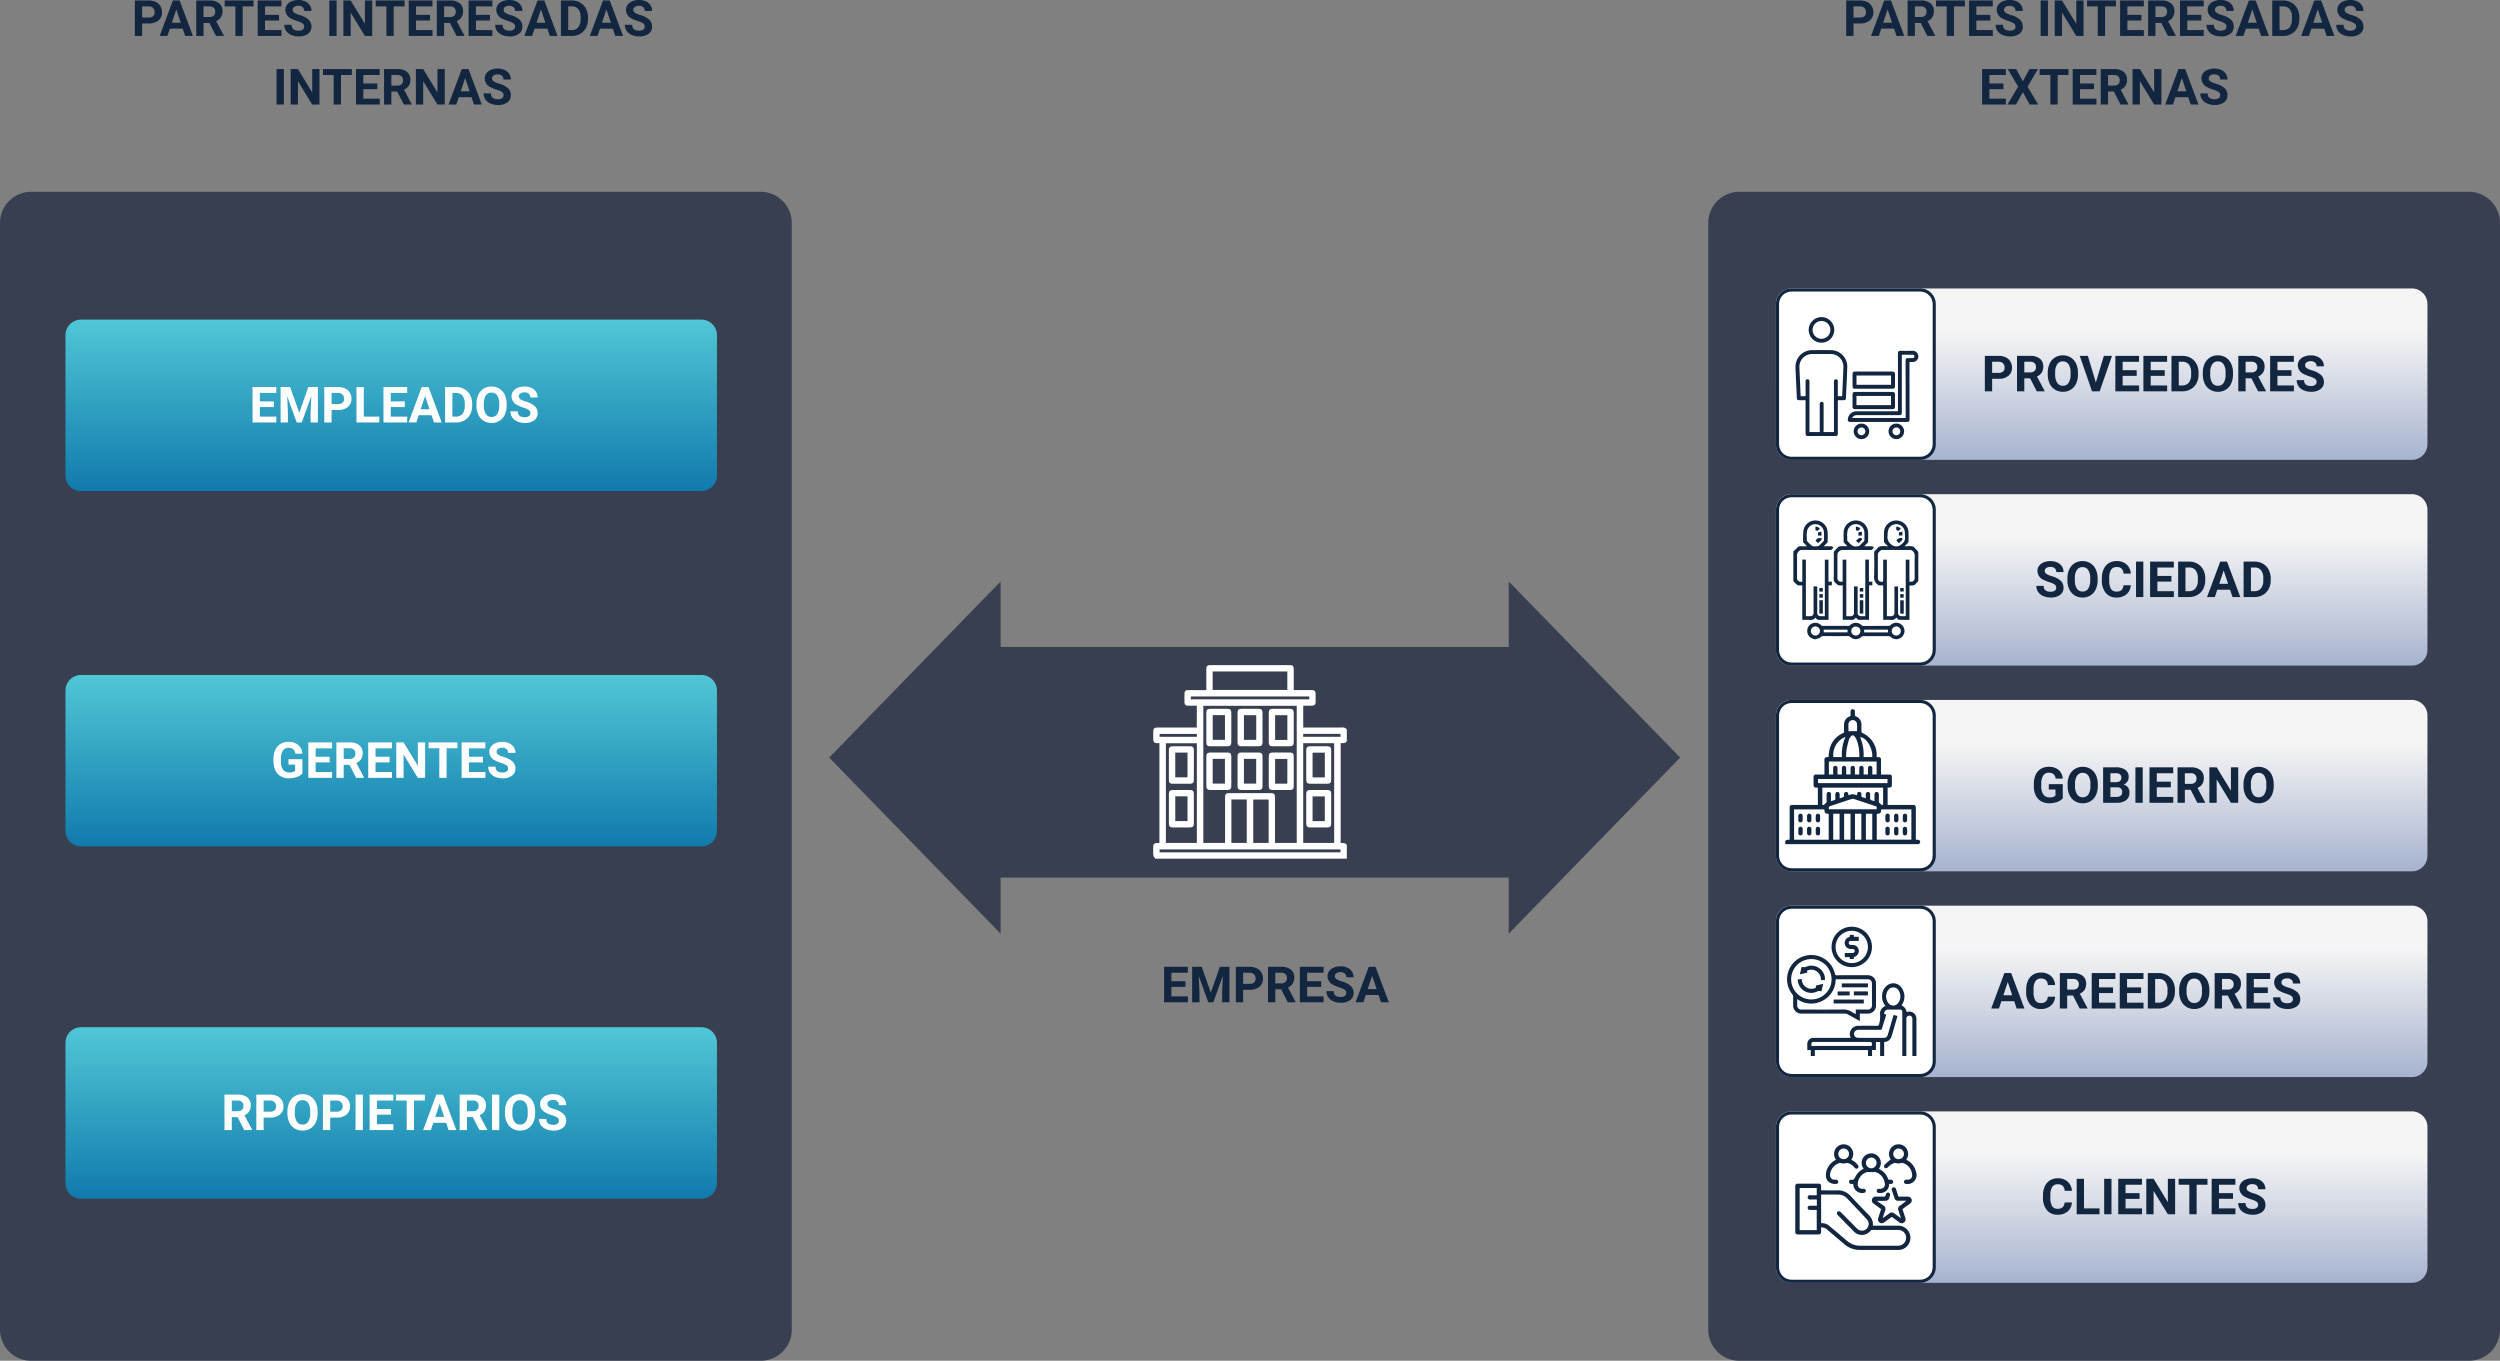 <svg xmlns="http://www.w3.org/2000/svg" xmlns:xlink="http://www.w3.org/1999/xlink" width="802" height="436.531" viewBox="0 0 802 436.531">
  <rect x="0" y="0" width="802" height="436.531" fill="#808080" stroke="none"/>
  <defs>
    <linearGradient id="linear-gradient" x1="0.5" x2="0.5" y2="1" gradientUnits="objectBoundingBox">
      <stop offset="0" stop-color="#50c7d6"/>
      <stop offset="1" stop-color="#117aad"/>
    </linearGradient>
    <linearGradient id="linear-gradient-4" x1="0.5" x2="0.5" y2="1" gradientUnits="objectBoundingBox">
      <stop offset="0" stop-color="#f5f5f5"/>
      <stop offset="0.25" stop-color="#f5f5f5"/>
      <stop offset="1" stop-color="#a7b3cf"/>
    </linearGradient>
    <clipPath id="clip-path">
      <rect id="Rectángulo_58431" data-name="Rectángulo 58431" width="62.112" height="62.091" fill="#fff"/>
    </clipPath>
    <clipPath id="clip-path-2">
      <rect id="Rectángulo_58433" data-name="Rectángulo 58433" width="41.414" height="39.137" transform="translate(2)" fill="#12263f"/>
    </clipPath>
    <clipPath id="clip-path-3">
      <rect id="Rectángulo_58447" data-name="Rectángulo 58447" width="40.108" height="38.123" fill="#12263f"/>
    </clipPath>
    <clipPath id="clip-path-4">
      <rect id="Rectángulo_58448" data-name="Rectángulo 58448" width="43.28" height="43.268" fill="#12263f"/>
    </clipPath>
    <clipPath id="clip-path-5">
      <rect id="Rectángulo_58450" data-name="Rectángulo 58450" width="41.487" height="41.468" fill="#12263f"/>
    </clipPath>
    <clipPath id="clip-path-6">
      <rect id="Rectángulo_58451" data-name="Rectángulo 58451" width="38.867" height="33.887" fill="#12263f"/>
    </clipPath>
  </defs>
  <g id="Grupo_180651" data-name="Grupo 180651" transform="translate(-1177.28 8954.027)">
    <path id="Trazado_232331" data-name="Trazado 232331" d="M10,0H244a10,10,0,0,1,10,10V365a10,10,0,0,1-10,10H10A10,10,0,0,1,0,365V10A10,10,0,0,1,10,0Z" transform="translate(1177.28 -8892.496)" fill="#373f51"/>
    <path id="Trazado_232314" data-name="Trazado 232314" d="M10,0H244a10,10,0,0,1,10,10V365a10,10,0,0,1-10,10H10A10,10,0,0,1,0,365V10A10,10,0,0,1,10,0Z" transform="translate(1725.28 -8892.496)" fill="#373f51"/>
    <path id="Trazado_232332" data-name="Trazado 232332" d="M5,0H204a5,5,0,0,1,5,5V50a5,5,0,0,1-5,5H5a5,5,0,0,1-5-5V5A5,5,0,0,1,5,0Z" transform="translate(1198.28 -8851.496)" fill="url(#linear-gradient)"/>
    <path id="Trazado_232333" data-name="Trazado 232333" d="M5,0H204a5,5,0,0,1,5,5V50a5,5,0,0,1-5,5H5a5,5,0,0,1-5-5V5A5,5,0,0,1,5,0Z" transform="translate(1198.28 -8737.496)" fill="url(#linear-gradient)"/>
    <path id="Trazado_232334" data-name="Trazado 232334" d="M5,0H204a5,5,0,0,1,5,5V50a5,5,0,0,1-5,5H5a5,5,0,0,1-5-5V5A5,5,0,0,1,5,0Z" transform="translate(1198.28 -8624.496)" fill="url(#linear-gradient)"/>
    <path id="Trazado_232336" data-name="Trazado 232336" d="M7.859-4.945h-4.5v3.063H8.641V0H1.016V-11.375H8.625v1.9H3.359v2.711h4.5Zm5.219-6.43L16-3.125l2.906-8.25h3.078V0H19.633V-3.109l.234-5.367L16.8,0H15.188L12.125-8.469l.234,5.359V0H10.016V-11.375Zm13.3,7.367V0H24.031V-11.375h4.438a5.134,5.134,0,0,1,2.254.469,3.454,3.454,0,0,1,1.5,1.332,3.714,3.714,0,0,1,.523,1.965A3.266,3.266,0,0,1,31.6-4.973a4.767,4.767,0,0,1-3.168.965Zm0-1.9h2.094a2.059,2.059,0,0,0,1.418-.437,1.591,1.591,0,0,0,.488-1.25,1.876,1.876,0,0,0-.492-1.352,1.839,1.839,0,0,0-1.359-.531H26.375ZM36.7-1.883h4.977V0h-7.32V-11.375H36.7ZM49.859-4.945h-4.5v3.063h5.281V0H43.016V-11.375h7.609v1.9H45.359v2.711h4.5Zm8.578,2.6H54.328L53.547,0H51.055l4.234-11.375h2.172L61.719,0H59.227Zm-3.477-1.9H57.8L56.375-8.5ZM62.781,0V-11.375h3.5a5.315,5.315,0,0,1,2.684.676,4.712,4.712,0,0,1,1.848,1.922,5.928,5.928,0,0,1,.664,2.832v.523a5.945,5.945,0,0,1-.652,2.82,4.672,4.672,0,0,1-1.84,1.914A5.355,5.355,0,0,1,66.3,0Zm2.344-9.477v7.594h1.133a2.545,2.545,0,0,0,2.1-.9,4.06,4.06,0,0,0,.742-2.57v-.6a4.124,4.124,0,0,0-.719-2.629,2.537,2.537,0,0,0-2.1-.895Zm17.4,4.047a6.867,6.867,0,0,1-.594,2.945,4.472,4.472,0,0,1-1.7,1.953A4.7,4.7,0,0,1,77.7.156a4.732,4.732,0,0,1-2.523-.68,4.515,4.515,0,0,1-1.719-1.941,6.67,6.67,0,0,1-.617-2.9V-5.93a6.831,6.831,0,0,1,.605-2.957,4.508,4.508,0,0,1,1.711-1.961,4.706,4.706,0,0,1,2.527-.684,4.706,4.706,0,0,1,2.527.684,4.508,4.508,0,0,1,1.711,1.961,6.811,6.811,0,0,1,.605,2.949Zm-2.375-.516a4.787,4.787,0,0,0-.641-2.719,2.088,2.088,0,0,0-1.828-.93,2.088,2.088,0,0,0-1.82.918,4.732,4.732,0,0,0-.648,2.691v.555a4.847,4.847,0,0,0,.641,2.7,2.082,2.082,0,0,0,1.844.961,2.064,2.064,0,0,0,1.813-.926,4.819,4.819,0,0,0,.641-2.7Zm9.977,2.961A1.2,1.2,0,0,0,89.656-4a6.148,6.148,0,0,0-1.687-.75,11.963,11.963,0,0,1-1.93-.777A3.153,3.153,0,0,1,84.1-8.352,2.747,2.747,0,0,1,84.621-10a3.389,3.389,0,0,1,1.492-1.129,5.616,5.616,0,0,1,2.184-.406,5.112,5.112,0,0,1,2.172.441,3.458,3.458,0,0,1,1.48,1.246,3.261,3.261,0,0,1,.527,1.828H90.133a1.534,1.534,0,0,0-.492-1.215,2.023,2.023,0,0,0-1.383-.434,2.162,2.162,0,0,0-1.336.363,1.146,1.146,0,0,0-.477.957,1.1,1.1,0,0,0,.559.93,6.311,6.311,0,0,0,1.645.7,7.106,7.106,0,0,1,2.914,1.492A2.972,2.972,0,0,1,92.477-3,2.737,2.737,0,0,1,91.359-.684a4.891,4.891,0,0,1-3.008.84,5.808,5.808,0,0,1-2.391-.48,3.783,3.783,0,0,1-1.645-1.316,3.371,3.371,0,0,1-.566-1.937H86.1q0,1.883,2.25,1.883a2.189,2.189,0,0,0,1.3-.34A1.106,1.106,0,0,0,90.125-2.984Z" transform="translate(1257.28 -8818.496)" fill="#fff"/>
    <path id="Trazado_232338" data-name="Trazado 232338" d="M-80.4-4.008V0h-2.344V-11.375H-78.3a5.134,5.134,0,0,1,2.254.469,3.454,3.454,0,0,1,1.5,1.332,3.714,3.714,0,0,1,.523,1.965,3.266,3.266,0,0,1-1.145,2.637,4.767,4.767,0,0,1-3.168.965Zm0-1.9H-78.3a2.059,2.059,0,0,0,1.418-.437,1.591,1.591,0,0,0,.488-1.25,1.876,1.876,0,0,0-.492-1.352,1.839,1.839,0,0,0-1.359-.531H-80.4Zm13.008,3.563H-71.5L-72.281,0h-2.492l4.234-11.375h2.172L-64.109,0H-66.6Zm-3.477-1.9h2.844L-69.453-8.5Zm12.031.078H-60.7V0h-2.344V-11.375h4.227a4.778,4.778,0,0,1,3.109.9,3.1,3.1,0,0,1,1.094,2.539A3.5,3.5,0,0,1-55.121-6a3.437,3.437,0,0,1-1.527,1.238l2.461,4.648V0H-56.7Zm-1.867-1.9h1.891a1.936,1.936,0,0,0,1.367-.449,1.606,1.606,0,0,0,.484-1.238,1.719,1.719,0,0,0-.457-1.266,1.9,1.9,0,0,0-1.4-.461H-60.7Zm16.039-3.414h-3.484V0h-2.344V-9.477H-53.93v-1.9h9.266Zm8.18,4.531h-4.5v3.063H-35.7V0h-7.625V-11.375h7.609v1.9h-5.266v2.711h4.5Zm8.055,1.961A1.2,1.2,0,0,0-28.9-4a6.148,6.148,0,0,0-1.687-.75,11.962,11.962,0,0,1-1.93-.777,3.153,3.153,0,0,1-1.937-2.82A2.747,2.747,0,0,1-33.934-10a3.389,3.389,0,0,1,1.492-1.129,5.616,5.616,0,0,1,2.184-.406,5.112,5.112,0,0,1,2.172.441,3.458,3.458,0,0,1,1.48,1.246,3.261,3.261,0,0,1,.527,1.828h-2.344a1.534,1.534,0,0,0-.492-1.215A2.023,2.023,0,0,0-30.3-9.664a2.162,2.162,0,0,0-1.336.363,1.146,1.146,0,0,0-.477.957,1.1,1.1,0,0,0,.559.93,6.311,6.311,0,0,0,1.645.7,7.106,7.106,0,0,1,2.914,1.492A2.972,2.972,0,0,1-26.078-3,2.737,2.737,0,0,1-27.2-.684,4.891,4.891,0,0,1-30.2.156a5.808,5.808,0,0,1-2.391-.48,3.783,3.783,0,0,1-1.645-1.316A3.371,3.371,0,0,1-34.8-3.578h2.352q0,1.883,2.25,1.883a2.189,2.189,0,0,0,1.3-.34A1.106,1.106,0,0,0-28.43-2.984ZM-18.016,0h-2.344V-11.375h2.344ZM-6.594,0H-8.937L-13.5-7.484V0h-2.344V-11.375H-13.5l4.57,7.5v-7.5h2.336ZM3.789-9.477H.3V0H-2.039V-9.477H-5.477v-1.9H3.789Zm8.18,4.531h-4.5v3.063H12.75V0H5.125V-11.375h7.609v1.9H7.469v2.711h4.5Zm6.367.781H16.469V0H14.125V-11.375h4.227a4.778,4.778,0,0,1,3.109.9,3.1,3.1,0,0,1,1.094,2.539A3.5,3.5,0,0,1,22.051-6a3.437,3.437,0,0,1-1.527,1.238L22.984-.109V0H20.469Zm-1.867-1.9h1.891a1.936,1.936,0,0,0,1.367-.449,1.606,1.606,0,0,0,.484-1.238,1.719,1.719,0,0,0-.457-1.266,1.9,1.9,0,0,0-1.4-.461H16.469ZM31.18-4.945h-4.5v3.063h5.281V0H24.336V-11.375h7.609v1.9H26.68v2.711h4.5Zm8.055,1.961A1.2,1.2,0,0,0,38.766-4a6.148,6.148,0,0,0-1.687-.75,11.962,11.962,0,0,1-1.93-.777,3.153,3.153,0,0,1-1.937-2.82A2.747,2.747,0,0,1,33.73-10a3.389,3.389,0,0,1,1.492-1.129,5.616,5.616,0,0,1,2.184-.406,5.112,5.112,0,0,1,2.172.441,3.458,3.458,0,0,1,1.48,1.246,3.261,3.261,0,0,1,.527,1.828H39.242A1.534,1.534,0,0,0,38.75-9.23a2.023,2.023,0,0,0-1.383-.434,2.162,2.162,0,0,0-1.336.363,1.146,1.146,0,0,0-.477.957,1.1,1.1,0,0,0,.559.93,6.311,6.311,0,0,0,1.645.7,7.106,7.106,0,0,1,2.914,1.492A2.972,2.972,0,0,1,41.586-3,2.737,2.737,0,0,1,40.469-.684a4.891,4.891,0,0,1-3.008.84,5.808,5.808,0,0,1-2.391-.48,3.783,3.783,0,0,1-1.645-1.316,3.371,3.371,0,0,1-.566-1.937h2.352q0,1.883,2.25,1.883a2.189,2.189,0,0,0,1.3-.34A1.106,1.106,0,0,0,39.234-2.984Zm10.359.641H45.484L44.7,0H42.211l4.234-11.375h2.172L52.875,0H50.383Zm-3.477-1.9h2.844L47.531-8.5ZM53.938,0V-11.375h3.5a5.315,5.315,0,0,1,2.684.676,4.712,4.712,0,0,1,1.848,1.922,5.928,5.928,0,0,1,.664,2.832v.523A5.945,5.945,0,0,1,61.98-2.6a4.672,4.672,0,0,1-1.84,1.914A5.355,5.355,0,0,1,57.461,0Zm2.344-9.477v7.594h1.133a2.545,2.545,0,0,0,2.1-.9,4.06,4.06,0,0,0,.742-2.57v-.6a4.124,4.124,0,0,0-.719-2.629,2.537,2.537,0,0,0-2.1-.895ZM70.594-2.344H66.484L65.7,0H63.211l4.234-11.375h2.172L73.875,0H71.383Zm-3.477-1.9h2.844L68.531-8.5ZM80.836-2.984A1.2,1.2,0,0,0,80.367-4a6.148,6.148,0,0,0-1.687-.75,11.963,11.963,0,0,1-1.93-.777,3.153,3.153,0,0,1-1.937-2.82A2.747,2.747,0,0,1,75.332-10a3.389,3.389,0,0,1,1.492-1.129,5.616,5.616,0,0,1,2.184-.406,5.112,5.112,0,0,1,2.172.441,3.458,3.458,0,0,1,1.48,1.246,3.261,3.261,0,0,1,.527,1.828H80.844a1.534,1.534,0,0,0-.492-1.215,2.023,2.023,0,0,0-1.383-.434,2.162,2.162,0,0,0-1.336.363,1.146,1.146,0,0,0-.477.957,1.1,1.1,0,0,0,.559.93,6.311,6.311,0,0,0,1.645.7,7.106,7.106,0,0,1,2.914,1.492A2.972,2.972,0,0,1,83.188-3,2.737,2.737,0,0,1,82.07-.684a4.891,4.891,0,0,1-3.008.84,5.808,5.808,0,0,1-2.391-.48,3.783,3.783,0,0,1-1.645-1.316,3.371,3.371,0,0,1-.566-1.937h2.352q0,1.883,2.25,1.883a2.189,2.189,0,0,0,1.3-.34A1.106,1.106,0,0,0,80.836-2.984ZM-34.934,22h-2.344V10.625h2.344Zm11.422,0h-2.344l-4.562-7.484V22h-2.344V10.625h2.344l4.57,7.5v-7.5h2.336Zm10.383-9.477h-3.484V22h-2.344V12.523h-3.437v-1.9h9.266Zm8.18,4.531h-4.5v3.063h5.281V22h-7.625V10.625h7.609v1.9H-9.449v2.711h4.5Zm6.367.781H-.449V22H-2.793V10.625H1.434a4.778,4.778,0,0,1,3.109.9,3.1,3.1,0,0,1,1.094,2.539A3.5,3.5,0,0,1,5.133,16a3.437,3.437,0,0,1-1.527,1.238l2.461,4.648V22H3.551Zm-1.867-1.9H1.441a1.936,1.936,0,0,0,1.367-.449,1.606,1.606,0,0,0,.484-1.238,1.719,1.719,0,0,0-.457-1.266,1.9,1.9,0,0,0-1.4-.461H-.449ZM16.668,22H14.324L9.762,14.516V22H7.418V10.625H9.762l4.57,7.5v-7.5h2.336Zm8.609-2.344H21.168L20.387,22H17.895l4.234-11.375H24.3L28.559,22H26.066Zm-3.477-1.9h2.844L23.215,13.5ZM35.52,19.016A1.2,1.2,0,0,0,35.051,18a6.148,6.148,0,0,0-1.687-.75,11.963,11.963,0,0,1-1.93-.777,3.153,3.153,0,0,1-1.937-2.82A2.747,2.747,0,0,1,30.016,12a3.389,3.389,0,0,1,1.492-1.129,5.616,5.616,0,0,1,2.184-.406,5.112,5.112,0,0,1,2.172.441,3.458,3.458,0,0,1,1.48,1.246,3.261,3.261,0,0,1,.527,1.828H35.527a1.534,1.534,0,0,0-.492-1.215,2.023,2.023,0,0,0-1.383-.434,2.162,2.162,0,0,0-1.336.363,1.146,1.146,0,0,0-.477.957,1.1,1.1,0,0,0,.559.93,6.311,6.311,0,0,0,1.645.7,7.106,7.106,0,0,1,2.914,1.492A2.972,2.972,0,0,1,37.871,19a2.737,2.737,0,0,1-1.117,2.316,4.891,4.891,0,0,1-3.008.84,5.808,5.808,0,0,1-2.391-.48,3.783,3.783,0,0,1-1.645-1.316,3.371,3.371,0,0,1-.566-1.937H31.5q0,1.883,2.25,1.883a2.189,2.189,0,0,0,1.3-.34A1.106,1.106,0,0,0,35.52,19.016Z" transform="translate(1303.28 -8942.496)" fill="#12263f"/>
    <path id="Trazado_232324" data-name="Trazado 232324" d="M-28.715-4.945h-4.5v3.063h5.281V0h-7.625V-11.375h7.609v1.9h-5.266v2.711h4.5Zm5.219-6.43,2.922,8.25,2.906-8.25h3.078V0h-2.352V-3.109l.234-5.367L-19.777,0h-1.609l-3.062-8.469.234,5.359V0h-2.344V-11.375Zm13.3,7.367V0h-2.344V-11.375h4.438a5.134,5.134,0,0,1,2.254.469,3.454,3.454,0,0,1,1.5,1.332,3.714,3.714,0,0,1,.523,1.965A3.266,3.266,0,0,1-4.977-4.973a4.767,4.767,0,0,1-3.168.965Zm0-1.9h2.094a2.059,2.059,0,0,0,1.418-.437A1.591,1.591,0,0,0-6.2-7.594a1.876,1.876,0,0,0-.492-1.352,1.839,1.839,0,0,0-1.359-.531H-10.2ZM1.988-4.164H.121V0H-2.223V-11.375H2a4.778,4.778,0,0,1,3.109.9A3.1,3.1,0,0,1,6.207-7.937,3.5,3.5,0,0,1,5.7-6,3.437,3.437,0,0,1,4.176-4.758L6.637-.109V0H4.121ZM.121-6.062H2.012a1.936,1.936,0,0,0,1.367-.449A1.606,1.606,0,0,0,3.863-7.75a1.719,1.719,0,0,0-.457-1.266A1.9,1.9,0,0,0,2-9.477H.121ZM14.832-4.945h-4.5v3.063h5.281V0H7.988V-11.375H15.6v1.9H10.332v2.711h4.5Zm8.055,1.961A1.2,1.2,0,0,0,22.418-4a6.148,6.148,0,0,0-1.687-.75,11.963,11.963,0,0,1-1.93-.777,3.153,3.153,0,0,1-1.937-2.82A2.747,2.747,0,0,1,17.383-10a3.389,3.389,0,0,1,1.492-1.129,5.616,5.616,0,0,1,2.184-.406,5.112,5.112,0,0,1,2.172.441,3.458,3.458,0,0,1,1.48,1.246,3.261,3.261,0,0,1,.527,1.828H22.895A1.534,1.534,0,0,0,22.4-9.23a2.023,2.023,0,0,0-1.383-.434,2.162,2.162,0,0,0-1.336.363,1.146,1.146,0,0,0-.477.957,1.1,1.1,0,0,0,.559.93,6.311,6.311,0,0,0,1.645.7,7.106,7.106,0,0,1,2.914,1.492A2.972,2.972,0,0,1,25.238-3,2.737,2.737,0,0,1,24.121-.684a4.891,4.891,0,0,1-3.008.84,5.808,5.808,0,0,1-2.391-.48,3.783,3.783,0,0,1-1.645-1.316,3.371,3.371,0,0,1-.566-1.937h2.352q0,1.883,2.25,1.883a2.189,2.189,0,0,0,1.3-.34A1.106,1.106,0,0,0,22.887-2.984Zm10.359.641H29.137L28.355,0H25.863L30.1-11.375H32.27L36.527,0H34.035Zm-3.477-1.9h2.844L31.184-8.5Z" transform="translate(1586.28 -8632.496)" fill="#12263f"/>
    <path id="Trazado_232339" data-name="Trazado 232339" d="M-80.4-4.008V0h-2.344V-11.375H-78.3a5.134,5.134,0,0,1,2.254.469,3.454,3.454,0,0,1,1.5,1.332,3.714,3.714,0,0,1,.523,1.965,3.266,3.266,0,0,1-1.145,2.637,4.767,4.767,0,0,1-3.168.965Zm0-1.9H-78.3a2.059,2.059,0,0,0,1.418-.437,1.591,1.591,0,0,0,.488-1.25,1.876,1.876,0,0,0-.492-1.352,1.839,1.839,0,0,0-1.359-.531H-80.4Zm13.008,3.563H-71.5L-72.281,0h-2.492l4.234-11.375h2.172L-64.109,0H-66.6Zm-3.477-1.9h2.844L-69.453-8.5Zm12.031.078H-60.7V0h-2.344V-11.375h4.227a4.778,4.778,0,0,1,3.109.9,3.1,3.1,0,0,1,1.094,2.539A3.5,3.5,0,0,1-55.121-6a3.437,3.437,0,0,1-1.527,1.238l2.461,4.648V0H-56.7Zm-1.867-1.9h1.891a1.936,1.936,0,0,0,1.367-.449,1.606,1.606,0,0,0,.484-1.238,1.719,1.719,0,0,0-.457-1.266,1.9,1.9,0,0,0-1.4-.461H-60.7Zm16.039-3.414h-3.484V0h-2.344V-9.477H-53.93v-1.9h9.266Zm8.18,4.531h-4.5v3.063H-35.7V0h-7.625V-11.375h7.609v1.9h-5.266v2.711h4.5Zm8.055,1.961A1.2,1.2,0,0,0-28.9-4a6.148,6.148,0,0,0-1.687-.75,11.962,11.962,0,0,1-1.93-.777,3.153,3.153,0,0,1-1.937-2.82A2.747,2.747,0,0,1-33.934-10a3.389,3.389,0,0,1,1.492-1.129,5.616,5.616,0,0,1,2.184-.406,5.112,5.112,0,0,1,2.172.441,3.458,3.458,0,0,1,1.48,1.246,3.261,3.261,0,0,1,.527,1.828h-2.344a1.534,1.534,0,0,0-.492-1.215A2.023,2.023,0,0,0-30.3-9.664a2.162,2.162,0,0,0-1.336.363,1.146,1.146,0,0,0-.477.957,1.1,1.1,0,0,0,.559.93,6.311,6.311,0,0,0,1.645.7,7.106,7.106,0,0,1,2.914,1.492A2.972,2.972,0,0,1-26.078-3,2.737,2.737,0,0,1-27.2-.684,4.891,4.891,0,0,1-30.2.156a5.808,5.808,0,0,1-2.391-.48,3.783,3.783,0,0,1-1.645-1.316A3.371,3.371,0,0,1-34.8-3.578h2.352q0,1.883,2.25,1.883a2.189,2.189,0,0,0,1.3-.34A1.106,1.106,0,0,0-28.43-2.984ZM-18.016,0h-2.344V-11.375h2.344ZM-6.594,0H-8.937L-13.5-7.484V0h-2.344V-11.375H-13.5l4.57,7.5v-7.5h2.336ZM3.789-9.477H.3V0H-2.039V-9.477H-5.477v-1.9H3.789Zm8.18,4.531h-4.5v3.063H12.75V0H5.125V-11.375h7.609v1.9H7.469v2.711h4.5Zm6.367.781H16.469V0H14.125V-11.375h4.227a4.778,4.778,0,0,1,3.109.9,3.1,3.1,0,0,1,1.094,2.539A3.5,3.5,0,0,1,22.051-6a3.437,3.437,0,0,1-1.527,1.238L22.984-.109V0H20.469Zm-1.867-1.9h1.891a1.936,1.936,0,0,0,1.367-.449,1.606,1.606,0,0,0,.484-1.238,1.719,1.719,0,0,0-.457-1.266,1.9,1.9,0,0,0-1.4-.461H16.469ZM31.18-4.945h-4.5v3.063h5.281V0H24.336V-11.375h7.609v1.9H26.68v2.711h4.5Zm8.055,1.961A1.2,1.2,0,0,0,38.766-4a6.148,6.148,0,0,0-1.687-.75,11.962,11.962,0,0,1-1.93-.777,3.153,3.153,0,0,1-1.937-2.82A2.747,2.747,0,0,1,33.73-10a3.389,3.389,0,0,1,1.492-1.129,5.616,5.616,0,0,1,2.184-.406,5.112,5.112,0,0,1,2.172.441,3.458,3.458,0,0,1,1.48,1.246,3.261,3.261,0,0,1,.527,1.828H39.242A1.534,1.534,0,0,0,38.75-9.23a2.023,2.023,0,0,0-1.383-.434,2.162,2.162,0,0,0-1.336.363,1.146,1.146,0,0,0-.477.957,1.1,1.1,0,0,0,.559.93,6.311,6.311,0,0,0,1.645.7,7.106,7.106,0,0,1,2.914,1.492A2.972,2.972,0,0,1,41.586-3,2.737,2.737,0,0,1,40.469-.684a4.891,4.891,0,0,1-3.008.84,5.808,5.808,0,0,1-2.391-.48,3.783,3.783,0,0,1-1.645-1.316,3.371,3.371,0,0,1-.566-1.937h2.352q0,1.883,2.25,1.883a2.189,2.189,0,0,0,1.3-.34A1.106,1.106,0,0,0,39.234-2.984Zm10.359.641H45.484L44.7,0H42.211l4.234-11.375h2.172L52.875,0H50.383Zm-3.477-1.9h2.844L47.531-8.5ZM53.938,0V-11.375h3.5a5.315,5.315,0,0,1,2.684.676,4.712,4.712,0,0,1,1.848,1.922,5.928,5.928,0,0,1,.664,2.832v.523A5.945,5.945,0,0,1,61.98-2.6a4.672,4.672,0,0,1-1.84,1.914A5.355,5.355,0,0,1,57.461,0Zm2.344-9.477v7.594h1.133a2.545,2.545,0,0,0,2.1-.9,4.06,4.06,0,0,0,.742-2.57v-.6a4.124,4.124,0,0,0-.719-2.629,2.537,2.537,0,0,0-2.1-.895ZM70.594-2.344H66.484L65.7,0H63.211l4.234-11.375h2.172L73.875,0H71.383Zm-3.477-1.9h2.844L68.531-8.5ZM80.836-2.984A1.2,1.2,0,0,0,80.367-4a6.148,6.148,0,0,0-1.687-.75,11.963,11.963,0,0,1-1.93-.777,3.153,3.153,0,0,1-1.937-2.82A2.747,2.747,0,0,1,75.332-10a3.389,3.389,0,0,1,1.492-1.129,5.616,5.616,0,0,1,2.184-.406,5.112,5.112,0,0,1,2.172.441,3.458,3.458,0,0,1,1.48,1.246,3.261,3.261,0,0,1,.527,1.828H80.844a1.534,1.534,0,0,0-.492-1.215,2.023,2.023,0,0,0-1.383-.434,2.162,2.162,0,0,0-1.336.363,1.146,1.146,0,0,0-.477.957,1.1,1.1,0,0,0,.559.93,6.311,6.311,0,0,0,1.645.7,7.106,7.106,0,0,1,2.914,1.492A2.972,2.972,0,0,1,83.188-3,2.737,2.737,0,0,1,82.07-.684a4.891,4.891,0,0,1-3.008.84,5.808,5.808,0,0,1-2.391-.48,3.783,3.783,0,0,1-1.645-1.316,3.371,3.371,0,0,1-.566-1.937h2.352q0,1.883,2.25,1.883a2.189,2.189,0,0,0,1.3-.34A1.106,1.106,0,0,0,80.836-2.984ZM-32.3,17.055h-4.5v3.063h5.281V22h-7.625V10.625h7.609v1.9H-36.8v2.711h4.5Zm6.227-2.508,2.133-3.922h2.7l-3.312,5.641,3.4,5.734h-2.727l-2.187-3.984L-28.258,22h-2.727l3.4-5.734L-30.9,10.625h2.7Zm14.656-2.023H-14.9V22h-2.344V12.523H-20.68v-1.9h9.266Zm8.18,4.531h-4.5v3.063h5.281V22h-7.625V10.625h7.609v1.9H-7.734v2.711h4.5Zm6.367.781H1.266V22H-1.078V10.625H3.148a4.778,4.778,0,0,1,3.109.9,3.1,3.1,0,0,1,1.094,2.539A3.5,3.5,0,0,1,6.848,16,3.437,3.437,0,0,1,5.32,17.242l2.461,4.648V22H5.266Zm-1.867-1.9H3.156a1.936,1.936,0,0,0,1.367-.449,1.606,1.606,0,0,0,.484-1.238,1.719,1.719,0,0,0-.457-1.266,1.9,1.9,0,0,0-1.4-.461H1.266ZM18.383,22H16.039l-4.562-7.484V22H9.133V10.625h2.344l4.57,7.5v-7.5h2.336Zm8.609-2.344H22.883L22.1,22H19.609l4.234-11.375h2.172L30.273,22H27.781Zm-3.477-1.9h2.844L24.93,13.5Zm13.719,1.258A1.2,1.2,0,0,0,36.766,18a6.148,6.148,0,0,0-1.687-.75,11.963,11.963,0,0,1-1.93-.777,3.153,3.153,0,0,1-1.937-2.82A2.747,2.747,0,0,1,31.73,12a3.389,3.389,0,0,1,1.492-1.129,5.616,5.616,0,0,1,2.184-.406,5.112,5.112,0,0,1,2.172.441,3.458,3.458,0,0,1,1.48,1.246,3.261,3.261,0,0,1,.527,1.828H37.242a1.534,1.534,0,0,0-.492-1.215,2.023,2.023,0,0,0-1.383-.434,2.162,2.162,0,0,0-1.336.363,1.146,1.146,0,0,0-.477.957,1.1,1.1,0,0,0,.559.93,6.311,6.311,0,0,0,1.645.7,7.106,7.106,0,0,1,2.914,1.492A2.972,2.972,0,0,1,39.586,19a2.737,2.737,0,0,1-1.117,2.316,4.891,4.891,0,0,1-3.008.84,5.808,5.808,0,0,1-2.391-.48,3.783,3.783,0,0,1-1.645-1.316,3.371,3.371,0,0,1-.566-1.937h2.352q0,1.883,2.25,1.883a2.189,2.189,0,0,0,1.3-.34A1.106,1.106,0,0,0,37.234,19.016Z" transform="translate(1852.28 -8942.496)" fill="#12263f"/>
    <path id="Trazado_232337" data-name="Trazado 232337" d="M10.016-1.437A4.068,4.068,0,0,1,8.227-.262,7.492,7.492,0,0,1,5.664.156a5.076,5.076,0,0,1-2.59-.645A4.3,4.3,0,0,1,1.355-2.359,6.585,6.585,0,0,1,.734-5.242v-.773a6.994,6.994,0,0,1,.574-2.949,4.248,4.248,0,0,1,1.656-1.906,4.771,4.771,0,0,1,2.535-.66,4.751,4.751,0,0,1,3.164.965,4.123,4.123,0,0,1,1.352,2.809H7.734a2.268,2.268,0,0,0-.691-1.43A2.208,2.208,0,0,0,5.57-9.641a2.078,2.078,0,0,0-1.82.9A4.724,4.724,0,0,0,3.117-6.07v.727a4.5,4.5,0,0,0,.68,2.7,2.327,2.327,0,0,0,1.992.914,2.6,2.6,0,0,0,1.883-.562V-4.25H5.539V-5.977h4.477Zm8.742-3.508h-4.5v3.063h5.281V0H11.914V-11.375h7.609v1.9H14.258v2.711h4.5Zm6.367.781H23.258V0H20.914V-11.375h4.227a4.778,4.778,0,0,1,3.109.9,3.1,3.1,0,0,1,1.094,2.539A3.5,3.5,0,0,1,28.84-6a3.437,3.437,0,0,1-1.527,1.238L29.773-.109V0H27.258Zm-1.867-1.9h1.891a1.936,1.936,0,0,0,1.367-.449A1.606,1.606,0,0,0,27-7.75a1.719,1.719,0,0,0-.457-1.266,1.9,1.9,0,0,0-1.4-.461H23.258ZM37.969-4.945h-4.5v3.063H38.75V0H31.125V-11.375h7.609v1.9H33.469v2.711h4.5ZM49.375,0H47.031L42.469-7.484V0H40.125V-11.375h2.344l4.57,7.5v-7.5h2.336ZM59.758-9.477H56.273V0H53.93V-9.477H50.492v-1.9h9.266Zm8.18,4.531h-4.5v3.063h5.281V0H61.094V-11.375H68.7v1.9H63.438v2.711h4.5Zm8.055,1.961A1.2,1.2,0,0,0,75.523-4a6.148,6.148,0,0,0-1.687-.75,11.963,11.963,0,0,1-1.93-.777,3.153,3.153,0,0,1-1.937-2.82A2.747,2.747,0,0,1,70.488-10a3.389,3.389,0,0,1,1.492-1.129,5.616,5.616,0,0,1,2.184-.406,5.112,5.112,0,0,1,2.172.441,3.458,3.458,0,0,1,1.48,1.246,3.261,3.261,0,0,1,.527,1.828H76a1.534,1.534,0,0,0-.492-1.215,2.023,2.023,0,0,0-1.383-.434,2.162,2.162,0,0,0-1.336.363,1.146,1.146,0,0,0-.477.957,1.1,1.1,0,0,0,.559.93,6.311,6.311,0,0,0,1.645.7A7.106,7.106,0,0,1,77.43-5.219,2.972,2.972,0,0,1,78.344-3,2.737,2.737,0,0,1,77.227-.684a4.891,4.891,0,0,1-3.008.84,5.808,5.808,0,0,1-2.391-.48,3.783,3.783,0,0,1-1.645-1.316,3.371,3.371,0,0,1-.566-1.937h2.352q0,1.883,2.25,1.883a2.189,2.189,0,0,0,1.3-.34A1.106,1.106,0,0,0,75.992-2.984Z" transform="translate(1264.28 -8704.496)" fill="#fff"/>
    <path id="Trazado_232335" data-name="Trazado 232335" d="M5.227-4.164H3.359V0H1.016V-11.375H5.242a4.778,4.778,0,0,1,3.109.9A3.1,3.1,0,0,1,9.445-7.937,3.5,3.5,0,0,1,8.941-6,3.437,3.437,0,0,1,7.414-4.758L9.875-.109V0H7.359Zm-1.867-1.9H5.25a1.936,1.936,0,0,0,1.367-.449A1.606,1.606,0,0,0,7.1-7.75a1.719,1.719,0,0,0-.457-1.266,1.9,1.9,0,0,0-1.4-.461H3.359ZM13.57-4.008V0H11.227V-11.375h4.438a5.134,5.134,0,0,1,2.254.469,3.454,3.454,0,0,1,1.5,1.332,3.714,3.714,0,0,1,.523,1.965,3.266,3.266,0,0,1-1.145,2.637,4.767,4.767,0,0,1-3.168.965Zm0-1.9h2.094a2.059,2.059,0,0,0,1.418-.437,1.591,1.591,0,0,0,.488-1.25,1.876,1.876,0,0,0-.492-1.352,1.839,1.839,0,0,0-1.359-.531H13.57Zm17.32.477A6.867,6.867,0,0,1,30.3-2.484,4.472,4.472,0,0,1,28.6-.531a4.7,4.7,0,0,1-2.535.688,4.732,4.732,0,0,1-2.523-.68A4.515,4.515,0,0,1,21.82-2.465a6.67,6.67,0,0,1-.617-2.9V-5.93a6.831,6.831,0,0,1,.605-2.957,4.508,4.508,0,0,1,1.711-1.961,4.706,4.706,0,0,1,2.527-.684,4.706,4.706,0,0,1,2.527.684,4.508,4.508,0,0,1,1.711,1.961,6.811,6.811,0,0,1,.605,2.949Zm-2.375-.516a4.787,4.787,0,0,0-.641-2.719,2.088,2.088,0,0,0-1.828-.93,2.088,2.088,0,0,0-1.82.918,4.732,4.732,0,0,0-.648,2.691v.555a4.847,4.847,0,0,0,.641,2.7,2.082,2.082,0,0,0,1.844.961,2.064,2.064,0,0,0,1.813-.926,4.819,4.819,0,0,0,.641-2.7Zm6.422,1.938V0H32.594V-11.375h4.438a5.134,5.134,0,0,1,2.254.469,3.454,3.454,0,0,1,1.5,1.332A3.714,3.714,0,0,1,41.3-7.609,3.266,3.266,0,0,1,40.16-4.973a4.767,4.767,0,0,1-3.168.965Zm0-1.9h2.094a2.059,2.059,0,0,0,1.418-.437,1.591,1.591,0,0,0,.488-1.25,1.876,1.876,0,0,0-.492-1.352,1.839,1.839,0,0,0-1.359-.531H34.938ZM45.406,0H43.063V-11.375h2.344Zm9.016-4.945h-4.5v3.063H55.2V0H47.578V-11.375h7.609v1.9H49.922v2.711h4.5ZM65.3-9.477H61.813V0H59.469V-9.477H56.031v-1.9H65.3Zm6.82,7.133H68.008L67.227,0H64.734l4.234-11.375h2.172L75.4,0H72.906Zm-3.477-1.9h2.844L70.055-8.5Zm12.031.078H78.8V0H76.461V-11.375h4.227a4.778,4.778,0,0,1,3.109.9,3.1,3.1,0,0,1,1.094,2.539A3.5,3.5,0,0,1,84.387-6a3.437,3.437,0,0,1-1.527,1.238L85.32-.109V0H82.8ZM78.8-6.062H80.7a1.936,1.936,0,0,0,1.367-.449,1.606,1.606,0,0,0,.484-1.238,1.719,1.719,0,0,0-.457-1.266,1.9,1.9,0,0,0-1.4-.461H78.8ZM89.164,0H86.82V-11.375h2.344ZM100.68-5.43a6.867,6.867,0,0,1-.594,2.945,4.472,4.472,0,0,1-1.7,1.953,4.7,4.7,0,0,1-2.535.688,4.732,4.732,0,0,1-2.523-.68,4.515,4.515,0,0,1-1.719-1.941,6.67,6.67,0,0,1-.617-2.9V-5.93A6.831,6.831,0,0,1,91.6-8.887a4.508,4.508,0,0,1,1.711-1.961,4.706,4.706,0,0,1,2.527-.684,4.706,4.706,0,0,1,2.527.684,4.508,4.508,0,0,1,1.711,1.961,6.811,6.811,0,0,1,.605,2.949ZM98.3-5.945a4.787,4.787,0,0,0-.641-2.719,2.088,2.088,0,0,0-1.828-.93,2.088,2.088,0,0,0-1.82.918,4.732,4.732,0,0,0-.648,2.691v.555a4.847,4.847,0,0,0,.641,2.7,2.082,2.082,0,0,0,1.844.961,2.064,2.064,0,0,0,1.813-.926,4.819,4.819,0,0,0,.641-2.7Zm9.977,2.961A1.2,1.2,0,0,0,107.813-4a6.148,6.148,0,0,0-1.687-.75,11.963,11.963,0,0,1-1.93-.777,3.153,3.153,0,0,1-1.937-2.82,2.747,2.747,0,0,1,.52-1.645,3.389,3.389,0,0,1,1.492-1.129,5.616,5.616,0,0,1,2.184-.406,5.112,5.112,0,0,1,2.172.441,3.458,3.458,0,0,1,1.48,1.246,3.261,3.261,0,0,1,.527,1.828h-2.344A1.534,1.534,0,0,0,107.8-9.23a2.023,2.023,0,0,0-1.383-.434,2.162,2.162,0,0,0-1.336.363,1.146,1.146,0,0,0-.477.957,1.1,1.1,0,0,0,.559.93,6.311,6.311,0,0,0,1.645.7,7.106,7.106,0,0,1,2.914,1.492A2.972,2.972,0,0,1,110.633-3a2.737,2.737,0,0,1-1.117,2.316,4.891,4.891,0,0,1-3.008.84,5.808,5.808,0,0,1-2.391-.48,3.783,3.783,0,0,1-1.645-1.316,3.371,3.371,0,0,1-.566-1.937h2.352q0,1.883,2.25,1.883a2.189,2.189,0,0,0,1.3-.34A1.106,1.106,0,0,0,108.281-2.984Z" transform="translate(1248.28 -8591.496)" fill="#fff"/>
    <path id="Trazado_232328" data-name="Trazado 232328" d="M5,0H204a5,5,0,0,1,5,5V50a5,5,0,0,1-5,5H5a5,5,0,0,1-5-5V5A5,5,0,0,1,5,0Z" transform="translate(1747 -8861.496)" fill="url(#linear-gradient-4)"/>
    <g id="Trazado_232329" data-name="Trazado 232329" transform="translate(1747 -8861.496)" fill="#fff">
      <path d="M 46.28 54.5 L 5 54.5 C 2.519 54.5 0.5 52.481 0.5 50 L 0.5 5 C 0.5 2.519 2.519 0.5 5 0.5 L 46.28 0.5 C 48.762 0.5 50.78 2.519 50.78 5 L 50.78 50 C 50.78 52.481 48.762 54.5 46.28 54.5 Z" stroke="none"/>
      <path d="M 5 1 C 2.794 1 1 2.794 1 5 L 1 50 C 1 52.206 2.794 54 5 54 L 46.28 54 C 48.486 54 50.28 52.206 50.28 50 L 50.28 5 C 50.28 2.794 48.486 1 46.28 1 L 5 1 M 5 0 L 46.28 0 C 49.042 0 51.28 2.239 51.28 5 L 51.28 50 C 51.28 52.761 49.042 55 46.28 55 L 5 55 C 2.239 55 -3.814697265625e-06 52.761 -3.814697265625e-06 50 L -3.814697265625e-06 5 C -3.814697265625e-06 2.239 2.239 0 5 0 Z" stroke="none" fill="#12263f"/>
    </g>
    <path id="Trazado_232325" data-name="Trazado 232325" d="M5,0H204a5,5,0,0,1,5,5V50a5,5,0,0,1-5,5H5a5,5,0,0,1-5-5V5A5,5,0,0,1,5,0Z" transform="translate(1747 -8795.496)" fill="url(#linear-gradient-4)"/>
    <path id="Trazado_232315" data-name="Trazado 232315" d="M5,0H204a5,5,0,0,1,5,5V50a5,5,0,0,1-5,5H5a5,5,0,0,1-5-5V5A5,5,0,0,1,5,0Z" transform="translate(1747 -8729.496)" fill="url(#linear-gradient-4)"/>
    <path id="Trazado_232316" data-name="Trazado 232316" d="M5,0H204a5,5,0,0,1,5,5V50a5,5,0,0,1-5,5H5a5,5,0,0,1-5-5V5A5,5,0,0,1,5,0Z" transform="translate(1747 -8663.496)" fill="url(#linear-gradient-4)"/>
    <path id="Trazado_232317" data-name="Trazado 232317" d="M5,0H204a5,5,0,0,1,5,5V50a5,5,0,0,1-5,5H5a5,5,0,0,1-5-5V5A5,5,0,0,1,5,0Z" transform="translate(1747 -8597.496)" fill="url(#linear-gradient-4)"/>
    <path id="Trazado_232330" data-name="Trazado 232330" d="M3.359-4.008V0H1.016V-11.375H5.453a5.134,5.134,0,0,1,2.254.469A3.454,3.454,0,0,1,9.2-9.574a3.714,3.714,0,0,1,.523,1.965A3.266,3.266,0,0,1,8.582-4.973a4.767,4.767,0,0,1-3.168.965Zm0-1.9H5.453a2.059,2.059,0,0,0,1.418-.437,1.591,1.591,0,0,0,.488-1.25,1.876,1.876,0,0,0-.492-1.352,1.839,1.839,0,0,0-1.359-.531H3.359ZM15.547-4.164H13.68V0H11.336V-11.375h4.227a4.778,4.778,0,0,1,3.109.9,3.1,3.1,0,0,1,1.094,2.539A3.5,3.5,0,0,1,19.262-6a3.437,3.437,0,0,1-1.527,1.238L20.2-.109V0H17.68Zm-1.867-1.9H15.57a1.936,1.936,0,0,0,1.367-.449,1.606,1.606,0,0,0,.484-1.238,1.719,1.719,0,0,0-.457-1.266,1.9,1.9,0,0,0-1.4-.461H13.68Zm17.211.633A6.867,6.867,0,0,1,30.3-2.484,4.472,4.472,0,0,1,28.6-.531a4.7,4.7,0,0,1-2.535.688,4.732,4.732,0,0,1-2.523-.68A4.515,4.515,0,0,1,21.82-2.465a6.67,6.67,0,0,1-.617-2.9V-5.93a6.831,6.831,0,0,1,.605-2.957,4.508,4.508,0,0,1,1.711-1.961,4.706,4.706,0,0,1,2.527-.684,4.706,4.706,0,0,1,2.527.684,4.508,4.508,0,0,1,1.711,1.961,6.811,6.811,0,0,1,.605,2.949Zm-2.375-.516a4.787,4.787,0,0,0-.641-2.719,2.088,2.088,0,0,0-1.828-.93,2.088,2.088,0,0,0-1.82.918,4.732,4.732,0,0,0-.648,2.691v.555a4.847,4.847,0,0,0,.641,2.7,2.082,2.082,0,0,0,1.844.961,2.064,2.064,0,0,0,1.813-.926,4.819,4.819,0,0,0,.641-2.7ZM36.625-2.82,39.2-11.375h2.609L37.852,0H35.406L31.461-11.375h2.6Zm13.1-2.125h-4.5v3.063h5.281V0H42.883V-11.375h7.609v1.9H45.227v2.711h4.5Zm9,0h-4.5v3.063h5.281V0H51.883V-11.375h7.609v1.9H54.227v2.711h4.5ZM60.883,0V-11.375h3.5a5.315,5.315,0,0,1,2.684.676,4.712,4.712,0,0,1,1.848,1.922,5.928,5.928,0,0,1,.664,2.832v.523a5.945,5.945,0,0,1-.652,2.82,4.672,4.672,0,0,1-1.84,1.914A5.355,5.355,0,0,1,64.406,0Zm2.344-9.477v7.594h1.133a2.545,2.545,0,0,0,2.1-.9,4.06,4.06,0,0,0,.742-2.57v-.6a4.124,4.124,0,0,0-.719-2.629,2.537,2.537,0,0,0-2.1-.895Zm17.4,4.047a6.867,6.867,0,0,1-.594,2.945,4.472,4.472,0,0,1-1.7,1.953A4.7,4.7,0,0,1,75.8.156a4.732,4.732,0,0,1-2.523-.68,4.515,4.515,0,0,1-1.719-1.941,6.67,6.67,0,0,1-.617-2.9V-5.93a6.831,6.831,0,0,1,.605-2.957,4.508,4.508,0,0,1,1.711-1.961,4.706,4.706,0,0,1,2.527-.684,4.706,4.706,0,0,1,2.527.684A4.508,4.508,0,0,1,80.02-8.887a6.811,6.811,0,0,1,.605,2.949ZM78.25-5.945a4.787,4.787,0,0,0-.641-2.719,2.088,2.088,0,0,0-1.828-.93,2.088,2.088,0,0,0-1.82.918,4.732,4.732,0,0,0-.648,2.691v.555a4.847,4.847,0,0,0,.641,2.7,2.082,2.082,0,0,0,1.844.961,2.064,2.064,0,0,0,1.813-.926,4.819,4.819,0,0,0,.641-2.7Zm8.289,1.781H84.672V0H82.328V-11.375h4.227a4.778,4.778,0,0,1,3.109.9,3.1,3.1,0,0,1,1.094,2.539A3.5,3.5,0,0,1,90.254-6a3.437,3.437,0,0,1-1.527,1.238L91.188-.109V0H88.672Zm-1.867-1.9h1.891a1.936,1.936,0,0,0,1.367-.449,1.606,1.606,0,0,0,.484-1.238,1.719,1.719,0,0,0-.457-1.266,1.9,1.9,0,0,0-1.4-.461H84.672ZM99.383-4.945h-4.5v3.063h5.281V0H92.539V-11.375h7.609v1.9H94.883v2.711h4.5Zm8.055,1.961A1.2,1.2,0,0,0,106.969-4a6.148,6.148,0,0,0-1.687-.75,11.963,11.963,0,0,1-1.93-.777,3.153,3.153,0,0,1-1.937-2.82,2.747,2.747,0,0,1,.52-1.645,3.389,3.389,0,0,1,1.492-1.129,5.616,5.616,0,0,1,2.184-.406,5.112,5.112,0,0,1,2.172.441,3.458,3.458,0,0,1,1.48,1.246,3.261,3.261,0,0,1,.527,1.828h-2.344a1.534,1.534,0,0,0-.492-1.215,2.023,2.023,0,0,0-1.383-.434,2.162,2.162,0,0,0-1.336.363,1.146,1.146,0,0,0-.477.957,1.1,1.1,0,0,0,.559.93,6.311,6.311,0,0,0,1.645.7,7.106,7.106,0,0,1,2.914,1.492A2.972,2.972,0,0,1,109.789-3a2.737,2.737,0,0,1-1.117,2.316,4.891,4.891,0,0,1-3.008.84,5.808,5.808,0,0,1-2.391-.48,3.783,3.783,0,0,1-1.645-1.316,3.371,3.371,0,0,1-.566-1.937h2.352q0,1.883,2.25,1.883a2.189,2.189,0,0,0,1.3-.34A1.106,1.106,0,0,0,107.438-2.984Z" transform="translate(1813 -8828.496)" fill="#12263f"/>
    <path id="Trazado_232327" data-name="Trazado 232327" d="M6.914-2.984A1.2,1.2,0,0,0,6.445-4a6.148,6.148,0,0,0-1.687-.75,11.963,11.963,0,0,1-1.93-.777A3.153,3.153,0,0,1,.891-8.352,2.747,2.747,0,0,1,1.41-10,3.389,3.389,0,0,1,2.9-11.125a5.616,5.616,0,0,1,2.184-.406,5.112,5.112,0,0,1,2.172.441,3.458,3.458,0,0,1,1.48,1.246,3.261,3.261,0,0,1,.527,1.828H6.922A1.534,1.534,0,0,0,6.43-9.23a2.023,2.023,0,0,0-1.383-.434A2.162,2.162,0,0,0,3.711-9.3a1.146,1.146,0,0,0-.477.957,1.1,1.1,0,0,0,.559.93,6.311,6.311,0,0,0,1.645.7A7.106,7.106,0,0,1,8.352-5.219,2.972,2.972,0,0,1,9.266-3,2.737,2.737,0,0,1,8.148-.684a4.891,4.891,0,0,1-3.008.84A5.808,5.808,0,0,1,2.75-.324,3.783,3.783,0,0,1,1.105-1.641,3.371,3.371,0,0,1,.539-3.578H2.891q0,1.883,2.25,1.883a2.189,2.189,0,0,0,1.3-.34A1.106,1.106,0,0,0,6.914-2.984ZM20.2-5.43A6.867,6.867,0,0,1,19.6-2.484,4.472,4.472,0,0,1,17.9-.531a4.7,4.7,0,0,1-2.535.688,4.732,4.732,0,0,1-2.523-.68,4.515,4.515,0,0,1-1.719-1.941,6.67,6.67,0,0,1-.617-2.9V-5.93a6.831,6.831,0,0,1,.605-2.957,4.508,4.508,0,0,1,1.711-1.961,4.706,4.706,0,0,1,2.527-.684,4.706,4.706,0,0,1,2.527.684A4.508,4.508,0,0,1,19.59-8.887,6.811,6.811,0,0,1,20.2-5.937ZM17.82-5.945a4.787,4.787,0,0,0-.641-2.719,2.088,2.088,0,0,0-1.828-.93,2.088,2.088,0,0,0-1.82.918,4.732,4.732,0,0,0-.648,2.691v.555a4.847,4.847,0,0,0,.641,2.7,2.082,2.082,0,0,0,1.844.961,2.064,2.064,0,0,0,1.813-.926,4.819,4.819,0,0,0,.641-2.7ZM30.828-3.789A4.025,4.025,0,0,1,29.473-.9,4.76,4.76,0,0,1,26.25.156a4.28,4.28,0,0,1-3.441-1.473,6.038,6.038,0,0,1-1.254-4.043v-.7a6.819,6.819,0,0,1,.578-2.891,4.332,4.332,0,0,1,1.652-1.918,4.629,4.629,0,0,1,2.5-.668,4.637,4.637,0,0,1,3.172,1.055,4.326,4.326,0,0,1,1.391,2.961H28.5a2.376,2.376,0,0,0-.613-1.6,2.271,2.271,0,0,0-1.605-.5,1.991,1.991,0,0,0-1.754.84,4.707,4.707,0,0,0-.6,2.605V-5.3a5.038,5.038,0,0,0,.559,2.7,1.954,1.954,0,0,0,1.762.852,2.314,2.314,0,0,0,1.621-.5,2.241,2.241,0,0,0,.613-1.535ZM34.859,0H32.516V-11.375h2.344Zm9.016-4.945h-4.5v3.063h5.281V0H37.031V-11.375h7.609v1.9H39.375v2.711h4.5ZM46.031,0V-11.375h3.5a5.315,5.315,0,0,1,2.684.676,4.712,4.712,0,0,1,1.848,1.922,5.928,5.928,0,0,1,.664,2.832v.523a5.945,5.945,0,0,1-.652,2.82,4.672,4.672,0,0,1-1.84,1.914A5.355,5.355,0,0,1,49.555,0Zm2.344-9.477v7.594h1.133a2.545,2.545,0,0,0,2.1-.9,4.06,4.06,0,0,0,.742-2.57v-.6a4.124,4.124,0,0,0-.719-2.629,2.537,2.537,0,0,0-2.1-.895ZM62.688-2.344H58.578L57.8,0H55.3l4.234-11.375h2.172L65.969,0H63.477Zm-3.477-1.9h2.844L60.625-8.5ZM67.031,0V-11.375h3.5a5.315,5.315,0,0,1,2.684.676,4.712,4.712,0,0,1,1.848,1.922,5.928,5.928,0,0,1,.664,2.832v.523a5.945,5.945,0,0,1-.652,2.82,4.672,4.672,0,0,1-1.84,1.914A5.355,5.355,0,0,1,70.555,0Zm2.344-9.477v7.594h1.133a2.545,2.545,0,0,0,2.1-.9,4.06,4.06,0,0,0,.742-2.57v-.6a4.124,4.124,0,0,0-.719-2.629,2.537,2.537,0,0,0-2.1-.895Z" transform="translate(1830 -8762.496)" fill="#12263f"/>
    <path id="Trazado_232318" data-name="Trazado 232318" d="M10.016-1.437A4.068,4.068,0,0,1,8.227-.262,7.492,7.492,0,0,1,5.664.156a5.076,5.076,0,0,1-2.59-.645A4.3,4.3,0,0,1,1.355-2.359,6.585,6.585,0,0,1,.734-5.242v-.773a6.994,6.994,0,0,1,.574-2.949,4.248,4.248,0,0,1,1.656-1.906,4.771,4.771,0,0,1,2.535-.66,4.751,4.751,0,0,1,3.164.965,4.123,4.123,0,0,1,1.352,2.809H7.734a2.268,2.268,0,0,0-.691-1.43A2.208,2.208,0,0,0,5.57-9.641a2.078,2.078,0,0,0-1.82.9A4.724,4.724,0,0,0,3.117-6.07v.727a4.5,4.5,0,0,0,.68,2.7,2.327,2.327,0,0,0,1.992.914,2.6,2.6,0,0,0,1.883-.562V-4.25H5.539V-5.977h4.477ZM21.258-5.43a6.867,6.867,0,0,1-.594,2.945,4.472,4.472,0,0,1-1.7,1.953A4.7,4.7,0,0,1,16.43.156a4.732,4.732,0,0,1-2.523-.68,4.515,4.515,0,0,1-1.719-1.941,6.67,6.67,0,0,1-.617-2.9V-5.93a6.831,6.831,0,0,1,.605-2.957,4.508,4.508,0,0,1,1.711-1.961,4.706,4.706,0,0,1,2.527-.684,4.706,4.706,0,0,1,2.527.684,4.508,4.508,0,0,1,1.711,1.961,6.811,6.811,0,0,1,.605,2.949Zm-2.375-.516a4.787,4.787,0,0,0-.641-2.719,2.088,2.088,0,0,0-1.828-.93,2.088,2.088,0,0,0-1.82.918,4.732,4.732,0,0,0-.648,2.691v.555a4.847,4.847,0,0,0,.641,2.7,2.082,2.082,0,0,0,1.844.961,2.064,2.064,0,0,0,1.813-.926,4.819,4.819,0,0,0,.641-2.7ZM22.961,0V-11.375h3.984a5.232,5.232,0,0,1,3.141.793,2.712,2.712,0,0,1,1.07,2.324,2.57,2.57,0,0,1-.43,1.473,2.482,2.482,0,0,1-1.2.934,2.4,2.4,0,0,1,1.379.883,2.61,2.61,0,0,1,.5,1.625A3,3,0,0,1,30.367-.859,4.713,4.713,0,0,1,27.383,0ZM25.3-4.953v3.07h2.008a1.938,1.938,0,0,0,1.293-.395,1.353,1.353,0,0,0,.465-1.09,1.428,1.428,0,0,0-1.617-1.586Zm0-1.656h1.734q1.773-.031,1.773-1.414a1.307,1.307,0,0,0-.449-1.113,2.363,2.363,0,0,0-1.418-.34H25.3ZM35.664,0H33.32V-11.375h2.344ZM44.68-4.945h-4.5v3.063h5.281V0H37.836V-11.375h7.609v1.9H40.18v2.711h4.5Zm6.367.781H49.18V0H46.836V-11.375h4.227a4.778,4.778,0,0,1,3.109.9,3.1,3.1,0,0,1,1.094,2.539A3.5,3.5,0,0,1,54.762-6a3.437,3.437,0,0,1-1.527,1.238L55.7-.109V0H53.18Zm-1.867-1.9H51.07a1.936,1.936,0,0,0,1.367-.449,1.606,1.606,0,0,0,.484-1.238,1.719,1.719,0,0,0-.457-1.266,1.9,1.9,0,0,0-1.4-.461H49.18ZM66.3,0H63.953L59.391-7.484V0H57.047V-11.375h2.344l4.57,7.5v-7.5H66.3ZM77.688-5.43a6.867,6.867,0,0,1-.594,2.945,4.472,4.472,0,0,1-1.7,1.953,4.7,4.7,0,0,1-2.535.688,4.732,4.732,0,0,1-2.523-.68,4.515,4.515,0,0,1-1.719-1.941A6.67,6.67,0,0,1,68-5.367V-5.93a6.831,6.831,0,0,1,.605-2.957,4.508,4.508,0,0,1,1.711-1.961,4.706,4.706,0,0,1,2.527-.684,4.706,4.706,0,0,1,2.527.684,4.508,4.508,0,0,1,1.711,1.961,6.811,6.811,0,0,1,.605,2.949Zm-2.375-.516a4.787,4.787,0,0,0-.641-2.719,2.088,2.088,0,0,0-1.828-.93,2.088,2.088,0,0,0-1.82.918,4.732,4.732,0,0,0-.648,2.691v.555a4.847,4.847,0,0,0,.641,2.7,2.082,2.082,0,0,0,1.844.961,2.064,2.064,0,0,0,1.813-.926,4.819,4.819,0,0,0,.641-2.7Z" transform="translate(1829 -8696.496)" fill="#12263f"/>
    <path id="Trazado_232319" data-name="Trazado 232319" d="M7.438-2.344H3.328L2.547,0H.055L4.289-11.375H6.461L10.719,0H8.227Zm-3.477-1.9H6.8L5.375-8.5Zm16.586.453A4.025,4.025,0,0,1,19.191-.9,4.76,4.76,0,0,1,15.969.156a4.28,4.28,0,0,1-3.441-1.473,6.038,6.038,0,0,1-1.254-4.043v-.7a6.819,6.819,0,0,1,.578-2.891A4.332,4.332,0,0,1,13.5-10.863a4.629,4.629,0,0,1,2.5-.668,4.637,4.637,0,0,1,3.172,1.055,4.326,4.326,0,0,1,1.391,2.961H18.219a2.376,2.376,0,0,0-.613-1.6A2.271,2.271,0,0,0,16-9.609a1.991,1.991,0,0,0-1.754.84,4.707,4.707,0,0,0-.6,2.605V-5.3a5.038,5.038,0,0,0,.559,2.7,1.954,1.954,0,0,0,1.762.852,2.314,2.314,0,0,0,1.621-.5A2.241,2.241,0,0,0,18.2-3.789Zm5.75-.375H24.43V0H22.086V-11.375h4.227a4.778,4.778,0,0,1,3.109.9,3.1,3.1,0,0,1,1.094,2.539A3.5,3.5,0,0,1,30.012-6a3.437,3.437,0,0,1-1.527,1.238L30.945-.109V0H28.43Zm-1.867-1.9H26.32a1.936,1.936,0,0,0,1.367-.449,1.606,1.606,0,0,0,.484-1.238,1.719,1.719,0,0,0-.457-1.266,1.9,1.9,0,0,0-1.4-.461H24.43ZM39.141-4.945h-4.5v3.063h5.281V0H32.3V-11.375h7.609v1.9H34.641v2.711h4.5Zm9,0h-4.5v3.063h5.281V0H41.3V-11.375h7.609v1.9H43.641v2.711h4.5ZM50.3,0V-11.375h3.5a5.315,5.315,0,0,1,2.684.676,4.712,4.712,0,0,1,1.848,1.922,5.928,5.928,0,0,1,.664,2.832v.523A5.945,5.945,0,0,1,58.34-2.6,4.672,4.672,0,0,1,56.5-.687,5.355,5.355,0,0,1,53.82,0Zm2.344-9.477v7.594h1.133a2.545,2.545,0,0,0,2.1-.9,4.06,4.06,0,0,0,.742-2.57v-.6A4.124,4.124,0,0,0,55.9-8.582a2.537,2.537,0,0,0-2.1-.895Zm17.4,4.047a6.867,6.867,0,0,1-.594,2.945,4.472,4.472,0,0,1-1.7,1.953,4.7,4.7,0,0,1-2.535.688,4.732,4.732,0,0,1-2.523-.68,4.515,4.515,0,0,1-1.719-1.941,6.67,6.67,0,0,1-.617-2.9V-5.93a6.831,6.831,0,0,1,.605-2.957,4.508,4.508,0,0,1,1.711-1.961,4.706,4.706,0,0,1,2.527-.684,4.706,4.706,0,0,1,2.527.684,4.508,4.508,0,0,1,1.711,1.961,6.811,6.811,0,0,1,.605,2.949Zm-2.375-.516a4.787,4.787,0,0,0-.641-2.719,2.088,2.088,0,0,0-1.828-.93,2.088,2.088,0,0,0-1.82.918,4.732,4.732,0,0,0-.648,2.691v.555a4.847,4.847,0,0,0,.641,2.7,2.082,2.082,0,0,0,1.844.961,2.064,2.064,0,0,0,1.813-.926,4.819,4.819,0,0,0,.641-2.7Zm8.289,1.781H74.086V0H71.742V-11.375h4.227a4.778,4.778,0,0,1,3.109.9,3.1,3.1,0,0,1,1.094,2.539A3.5,3.5,0,0,1,79.668-6a3.437,3.437,0,0,1-1.527,1.238L80.6-.109V0H78.086Zm-1.867-1.9h1.891a1.936,1.936,0,0,0,1.367-.449,1.606,1.606,0,0,0,.484-1.238,1.719,1.719,0,0,0-.457-1.266,1.9,1.9,0,0,0-1.4-.461H74.086ZM88.8-4.945H84.3v3.063h5.281V0H81.953V-11.375h7.609v1.9H84.3v2.711h4.5Zm8.055,1.961A1.2,1.2,0,0,0,96.383-4a6.148,6.148,0,0,0-1.687-.75,11.963,11.963,0,0,1-1.93-.777,3.153,3.153,0,0,1-1.937-2.82A2.747,2.747,0,0,1,91.348-10a3.389,3.389,0,0,1,1.492-1.129,5.616,5.616,0,0,1,2.184-.406,5.112,5.112,0,0,1,2.172.441,3.458,3.458,0,0,1,1.48,1.246A3.261,3.261,0,0,1,99.2-8.016H96.859a1.534,1.534,0,0,0-.492-1.215,2.023,2.023,0,0,0-1.383-.434,2.162,2.162,0,0,0-1.336.363,1.146,1.146,0,0,0-.477.957,1.1,1.1,0,0,0,.559.93,6.311,6.311,0,0,0,1.645.7,7.106,7.106,0,0,1,2.914,1.492A2.972,2.972,0,0,1,99.2-3,2.737,2.737,0,0,1,98.086-.684a4.891,4.891,0,0,1-3.008.84,5.808,5.808,0,0,1-2.391-.48,3.783,3.783,0,0,1-1.645-1.316,3.371,3.371,0,0,1-.566-1.937h2.352q0,1.883,2.25,1.883a2.189,2.189,0,0,0,1.3-.34A1.106,1.106,0,0,0,96.852-2.984Z" transform="translate(1816 -8630.496)" fill="#12263f"/>
    <path id="Trazado_232320" data-name="Trazado 232320" d="M9.945-3.789A4.025,4.025,0,0,1,8.59-.9,4.76,4.76,0,0,1,5.367.156,4.28,4.28,0,0,1,1.926-1.316,6.038,6.038,0,0,1,.672-5.359v-.7A6.819,6.819,0,0,1,1.25-8.945,4.332,4.332,0,0,1,2.9-10.863a4.629,4.629,0,0,1,2.5-.668A4.637,4.637,0,0,1,8.57-10.477,4.326,4.326,0,0,1,9.961-7.516H7.617A2.376,2.376,0,0,0,7-9.113a2.271,2.271,0,0,0-1.605-.5,1.991,1.991,0,0,0-1.754.84,4.707,4.707,0,0,0-.6,2.605V-5.3a5.038,5.038,0,0,0,.559,2.7,1.954,1.954,0,0,0,1.762.852,2.314,2.314,0,0,0,1.621-.5A2.241,2.241,0,0,0,7.6-3.789Zm3.883,1.906H18.8V0h-7.32V-11.375h2.344ZM22.641,0H20.3V-11.375h2.344Zm9.016-4.945h-4.5v3.063h5.281V0H24.813V-11.375h7.609v1.9H27.156v2.711h4.5ZM43.063,0H40.719L36.156-7.484V0H33.813V-11.375h2.344l4.57,7.5v-7.5h2.336ZM53.445-9.477H49.961V0H47.617V-9.477H44.18v-1.9h9.266Zm8.18,4.531h-4.5v3.063h5.281V0H54.781V-11.375h7.609v1.9H57.125v2.711h4.5ZM69.68-2.984A1.2,1.2,0,0,0,69.211-4a6.148,6.148,0,0,0-1.687-.75,11.963,11.963,0,0,1-1.93-.777,3.153,3.153,0,0,1-1.937-2.82A2.747,2.747,0,0,1,64.176-10a3.389,3.389,0,0,1,1.492-1.129,5.616,5.616,0,0,1,2.184-.406,5.112,5.112,0,0,1,2.172.441A3.458,3.458,0,0,1,71.5-9.844a3.261,3.261,0,0,1,.527,1.828H69.688A1.534,1.534,0,0,0,69.2-9.23a2.023,2.023,0,0,0-1.383-.434,2.162,2.162,0,0,0-1.336.363A1.146,1.146,0,0,0,66-8.344a1.1,1.1,0,0,0,.559.93,6.311,6.311,0,0,0,1.645.7,7.106,7.106,0,0,1,2.914,1.492A2.972,2.972,0,0,1,72.031-3,2.737,2.737,0,0,1,70.914-.684a4.891,4.891,0,0,1-3.008.84,5.808,5.808,0,0,1-2.391-.48,3.783,3.783,0,0,1-1.645-1.316A3.371,3.371,0,0,1,63.3-3.578h2.352q0,1.883,2.25,1.883a2.189,2.189,0,0,0,1.3-.34A1.106,1.106,0,0,0,69.68-2.984Z" transform="translate(1832 -8564.496)" fill="#12263f"/>
    <g id="Grupo_180644" data-name="Grupo 180644" transform="translate(836.99 -10569.996)">
      <rect id="Rectángulo_58131" data-name="Rectángulo 58131" width="170" height="74" transform="translate(657.29 1823.5)" fill="#373f51"/>
      <path id="Polígono_105" data-name="Polígono 105" d="M56.5,0,113,55H0Z" transform="translate(879.29 1802.5) rotate(90)" fill="#373f51"/>
      <path id="Polígono_106" data-name="Polígono 106" d="M56.5,0,113,55H0Z" transform="translate(606.29 1915.5) rotate(-90)" fill="#373f51"/>
    </g>
    <g id="Grupo_180645" data-name="Grupo 180645" transform="translate(1547.224 -8740.659)">
      <g id="Grupo_180584" data-name="Grupo 180584" clip-path="url(#clip-path)">
        <path id="Trazado_232062" data-name="Trazado 232062" d="M62.112,57.709v4.381H.648c-.208-.358-.562-.7-.6-1.078a26.208,26.208,0,0,1-.023-2.876A.99.99,0,0,1,1.1,57.086c.3-.012.6,0,.9,0V25.036c-.256,0-.481,0-.705,0C.379,25.027.03,24.688.023,23.8c-.006-.772,0-1.544,0-2.316,0-1.161.286-1.452,1.426-1.452H13.994V13.018c-.986,0-1.923.011-2.861,0a.986.986,0,0,1-1.09-1.027q-.033-1.47,0-2.941a.983.983,0,0,1,1.086-1.03c.959-.015,1.919,0,2.879,0h3.038v-.74c0-2,0-4.005,0-6.008C17.05.356,17.394,0,18.286,0Q31.053,0,43.82,0c.927,0,1.265.349,1.267,1.3q0,3,0,6.008v.7h.7c1.69,0,3.38,0,5.069,0,.894,0,1.239.354,1.245,1.257.005.793,0,1.585,0,2.378,0,1.058-.316,1.368-1.385,1.37-.866,0-1.732,0-2.586,0v7.01h.707c3.943,0,7.885.011,11.828-.011a1.567,1.567,0,0,1,1.451.637v3.756c-.461.784-1.279.592-1.97.645V57.074c.741.006,1.505-.108,1.97.635m-16.069-.656v-44H16.083V57.038h6.972v-.728q0-6.916,0-13.832c0-1.116.3-1.417,1.4-1.417H37.66c1.115,0,1.419.3,1.419,1.4q0,6.947,0,13.894v.7ZM19.079,7.969H43.034V2.035H19.079ZM48.129,57.04h9.93V25.05h-9.93Zm-44.056.014h9.936V25.063H4.073ZM37.033,43.112H32.1V57.054h4.933ZM25.086,57.038h4.931V43.1H25.086Zm35,2.089H2.051v.928h58.03ZM50.067,10.056h-38v.928h38ZM14.016,22.075H2.053V23H14.016Zm34.1.916H60.081v-.926H48.118Z" transform="translate(0 0)" fill="#fff"/>
        <path id="Trazado_232063" data-name="Trazado 232063" d="M295.568,117.761c0-1.585,0-3.171,0-4.757,0-.894.353-1.239,1.259-1.241q2.754-.007,5.507,0c.893,0,1.241.355,1.242,1.259q.005,4.757,0,9.513c0,.892-.357,1.24-1.26,1.243q-2.754.007-5.508,0c-.892,0-1.239-.356-1.241-1.26,0-1.586,0-3.171,0-4.757m5.967-3.948H297.6v7.933h3.933Z" transform="translate(-258.492 -97.741)" fill="#fff"/>
        <path id="Trazado_232064" data-name="Trazado 232064" d="M135.891,229.483c0-1.565,0-3.129,0-4.694,0-.9.35-1.248,1.249-1.251q2.754-.007,5.507,0c.9,0,1.251.352,1.252,1.25q.006,4.756,0,9.513c0,.9-.354,1.25-1.251,1.252q-2.754.007-5.507,0c-.9,0-1.248-.353-1.251-1.251-.005-1.606,0-3.213,0-4.819m2.036,4.029h3.929v-7.944h-3.929Z" transform="translate(-118.844 -195.495)" fill="#fff"/>
        <path id="Trazado_232065" data-name="Trazado 232065" d="M223.741,229.557c0,1.565,0,3.129,0,4.694,0,.948-.341,1.3-1.264,1.3q-2.754.007-5.507,0c-.89,0-1.236-.357-1.237-1.264q-.005-4.757,0-9.513c0-.891.355-1.235,1.262-1.238q2.754-.006,5.507,0c.891,0,1.236.356,1.239,1.263,0,1.586,0,3.171,0,4.757m-5.966,3.945h3.932v-7.933h-3.932Z" transform="translate(-188.668 -195.495)" fill="#fff"/>
        <path id="Trazado_232066" data-name="Trazado 232066" d="M295.569,229.551c0-1.585,0-3.171,0-4.756,0-.906.347-1.257,1.241-1.259q2.785-.008,5.57,0c.823,0,1.195.365,1.2,1.178q.009,4.819,0,9.638c0,.823-.367,1.193-1.179,1.2q-2.816.012-5.633,0c-.842,0-1.193-.372-1.2-1.242-.005-1.585,0-3.171,0-4.757m5.964-3.963H297.6v7.933h3.928Z" transform="translate(-258.493 -195.492)" fill="#fff"/>
        <path id="Trazado_232067" data-name="Trazado 232067" d="M223.74,117.833c0,1.565,0,3.129,0,4.694,0,.9-.354,1.248-1.252,1.251q-2.754.007-5.507,0c-.9,0-1.248-.353-1.249-1.252q-.006-4.757,0-9.513c0-.9.351-1.247,1.251-1.249q2.754-.007,5.507,0c.9,0,1.248.352,1.25,1.251.005,1.606,0,3.213,0,4.819m-2.015-4.016h-3.951v7.911h3.951Z" transform="translate(-188.668 -97.741)" fill="#fff"/>
        <path id="Trazado_232068" data-name="Trazado 232068" d="M135.891,117.715c0-1.565,0-3.129,0-4.694,0-.9.348-1.255,1.243-1.257q2.754-.008,5.508,0c.9,0,1.257.349,1.258,1.243q.006,4.756,0,9.513c0,.9-.351,1.256-1.244,1.258q-2.754.008-5.507,0c-.9,0-1.254-.35-1.257-1.244-.005-1.606,0-3.213,0-4.819m2.046,4.012h3.931v-7.933h-3.931Z" transform="translate(-118.844 -97.741)" fill="#fff"/>
        <path id="Trazado_232069" data-name="Trazado 232069" d="M391.375,213.515c0-1.565,0-3.129,0-4.694,0-.9.35-1.248,1.25-1.251q2.754-.007,5.507,0c.9,0,1.25.352,1.252,1.25q.006,4.757,0,9.513c0,.9-.354,1.249-1.251,1.252q-2.754.007-5.508,0c-.9,0-1.248-.353-1.25-1.251-.005-1.606,0-3.213,0-4.819m5.966-3.893H393.41v7.933h3.931Z" transform="translate(-342.282 -181.531)" fill="#fff"/>
        <path id="Trazado_232070" data-name="Trazado 232070" d="M399.386,325.352c0,1.586,0,3.171,0,4.756,0,.9-.354,1.248-1.252,1.251q-2.754.007-5.507,0c-.9,0-1.248-.353-1.249-1.252q-.006-4.757,0-9.513c0-.9.351-1.247,1.251-1.249q2.754-.007,5.508,0c.9,0,1.248.352,1.251,1.251.005,1.586,0,3.171,0,4.757M397.34,321.4h-3.93v7.933h3.93Z" transform="translate(-342.282 -279.285)" fill="#fff"/>
        <path id="Trazado_232071" data-name="Trazado 232071" d="M48.09,213.586c0,1.585,0,3.171,0,4.756,0,.863-.359,1.228-1.208,1.231q-2.816.01-5.633,0a1.016,1.016,0,0,1-1.166-1.145q-.011-4.85,0-9.7a1.015,1.015,0,0,1,1.143-1.166q2.847-.014,5.7,0c.807,0,1.165.377,1.168,1.206.007,1.606,0,3.213,0,4.819m-5.964,3.936h3.928v-7.933H42.125Z" transform="translate(-35.049 -181.52)" fill="#fff"/>
        <path id="Trazado_232072" data-name="Trazado 232072" d="M48.1,325.393c0,1.565,0,3.129,0,4.694,0,.934-.347,1.274-1.289,1.276q-2.722.005-5.445,0c-.934,0-1.274-.346-1.275-1.29q0-4.725,0-9.45c0-.936.343-1.273,1.288-1.275q2.723-.005,5.445,0c.936,0,1.274.344,1.276,1.288,0,1.586,0,3.171,0,4.756m-5.965,3.918h3.93v-7.933h-3.93Z" transform="translate(-35.056 -279.288)" fill="#fff"/>
      </g>
    </g>
    <g id="Grupo_180649" data-name="Grupo 180649" transform="translate(1749.28 -8852.293)">
      <g id="Grupo_180586" data-name="Grupo 180586" clip-path="url(#clip-path-2)">
        <path id="Trazado_232073" data-name="Trazado 232073" d="M13.577,151.937v.5q0,5.037,0,10.075c0,.736-.18.914-.919.914H4.1c-.69,0-.867-.179-.867-.877q0-5.037,0-10.075v-.514c-.154-.009-.29-.024-.426-.025-.558,0-1.115.006-1.673,0a.619.619,0,0,1-.7-.663c-.151-3.315-.323-6.63-.437-9.947a5.3,5.3,0,0,1,5.2-5.437c2.061-.032,4.123-.028,6.185,0a5.273,5.273,0,0,1,5.223,5.371c-.092,3.342-.282,6.682-.434,10.022a.613.613,0,0,1-.7.655c-.619.008-1.238,0-1.9,0M12.329,162.16v-.48q0-6.945,0-13.891c0-.648-.01-1.3.011-1.944a.618.618,0,0,1,1.236,0c.01.1,0,.207,0,.311q0,2.043,0,4.086c0,.137,0,.275,0,.416h1.361a1.349,1.349,0,0,0,.034-.175c.136-3.1.307-6.19.394-9.287a4.032,4.032,0,0,0-3.979-4.063q-3.074-.036-6.148,0a4.09,4.09,0,0,0-3.993,4.253q.192,4.314.38,8.629c.01.215.034.43.052.637H3.234c0-.785,0-1.535,0-2.286,0-.83-.005-1.66,0-2.49a.615.615,0,0,1,.611-.663.634.634,0,0,1,.63.654c.006.1,0,.207,0,.311q0,7.743,0,15.486v.5H7.831c-.02-.242-.056-.47-.057-.7q-.006-4.066,0-8.132a1.689,1.689,0,0,1,.03-.425.615.615,0,0,1,1.2.061,2.4,2.4,0,0,1,.012.388q0,3.988,0,7.977c0,.269-.024.537-.037.821Z" transform="translate(3.999 -125.293)" fill="#12263f"/>
        <path id="Trazado_232074" data-name="Trazado 232074" d="M286.765,142.39c0,.313,0,.582,0,.85q.012,8.752.024,17.5c0,.695-.184.878-.873.878H267.866c-.748,0-.973-.268-.858-1.014a2.786,2.786,0,0,1,2.843-2.413q6.321-.005,12.642,0h.569v-.506q0-8.966,0-17.933c0-.8.15-.947.956-.947,1.193,0,2.387.037,3.578-.01a1.841,1.841,0,0,1,2.019,1.791,1.816,1.816,0,0,1-2,1.8h-.85m-18.4,17.962H285.52c.009-.135.023-.248.023-.361q0-4.63-.011-9.259c-.005-2.9-.016-5.81-.018-8.714,0-.706.176-.87.879-.872.441,0,.882,0,1.323,0,.408-.006.659-.229.649-.56s-.248-.521-.641-.525c-.506-.005-1.011,0-1.517,0h-1.9v.542q0,8.948,0,17.9c0,.79-.159.946-.961.946h-13.5a1.581,1.581,0,0,0-1.485.912" transform="translate(-246.202 -127.995)" fill="#12263f"/>
        <path id="Trazado_232075" data-name="Trazado 232075" d="M293.251,229.929h-5.831c-.812,0-.944-.132-.946-.943q0-1.865-.008-3.73c0-.639.2-.834.839-.835h11.935c.638,0,.846.206.847.834q0,1.885,0,3.771c0,.725-.175.9-.885.9h-5.948m5.565-4.234H287.742v2.97h11.074Z" transform="translate(-264.172 -206.956)" fill="#12263f"/>
        <path id="Trazado_232076" data-name="Trazado 232076" d="M293.236,313.964h-5.948c-.651,0-.839-.184-.84-.824q0-1.924,0-3.848c0-.642.192-.833.838-.833q5.967,0,11.934,0c.644,0,.845.2.846.829q0,1.924,0,3.849c0,.633-.2.827-.844.828h-5.987m-5.523-1.274h11.078v-2.959H287.713Z" transform="translate(-264.155 -284.452)" fill="#12263f"/>
        <path id="Trazado_232077" data-name="Trazado 232077" d="M58.421,8.2a4.1,4.1,0,1,1,4.114-4.088A4.092,4.092,0,0,1,58.421,8.2m-.016-1.25A2.854,2.854,0,1,0,55.58,4.094a2.851,2.851,0,0,0,2.826,2.861" transform="translate(-46.104 0)" fill="#12263f"/>
        <path id="Trazado_232078" data-name="Trazado 232078" d="M293.722,438.819a2.493,2.493,0,1,1-2.514,2.481,2.5,2.5,0,0,1,2.514-2.481m-.01,1.249a1.229,1.229,0,0,0-1.25,1.213,1.253,1.253,0,0,0,1.232,1.28,1.272,1.272,0,0,0,1.257-1.224,1.244,1.244,0,0,0-1.239-1.269" transform="translate(-268.546 -404.668)" fill="#12263f"/>
        <path id="Trazado_232079" data-name="Trazado 232079" d="M439.922,441.281a2.494,2.494,0,1,1-2.522-2.466,2.492,2.492,0,0,1,2.522,2.466m-1.249.036a1.231,1.231,0,0,0-1.248-1.255,1.251,1.251,0,0,0-1.241,1.232,1.268,1.268,0,0,0,1.217,1.262,1.244,1.244,0,0,0,1.271-1.239" transform="translate(-401.084 -404.665)" fill="#12263f"/>
      </g>
    </g>
    <g id="Trazado_232326" data-name="Trazado 232326" transform="translate(1747 -8795.496)" fill="#fff">
      <path d="M 46.28 54.5 L 5 54.5 C 2.519 54.5 0.5 52.481 0.5 50 L 0.5 5 C 0.5 2.519 2.519 0.5 5 0.5 L 46.28 0.5 C 48.762 0.5 50.78 2.519 50.78 5 L 50.78 50 C 50.78 52.481 48.762 54.5 46.28 54.5 Z" stroke="none"/>
      <path d="M 5 1 C 2.794 1 1 2.794 1 5 L 1 50 C 1 52.206 2.794 54 5 54 L 46.28 54 C 48.486 54 50.28 52.206 50.28 50 L 50.28 5 C 50.28 2.794 48.486 1 46.28 1 L 5 1 M 5 0 L 46.28 0 C 49.042 0 51.28 2.239 51.28 5 L 51.28 50 C 51.28 52.761 49.042 55 46.28 55 L 5 55 C 2.239 55 -3.814697265625e-06 52.761 -3.814697265625e-06 50 L -3.814697265625e-06 5 C -3.814697265625e-06 2.239 2.239 0 5 0 Z" stroke="none" fill="#12263f"/>
    </g>
    <g id="Trazado_232321" data-name="Trazado 232321" transform="translate(1747 -8729.496)" fill="#fff">
      <path d="M 46.28 54.5 L 5 54.5 C 2.519 54.5 0.5 52.481 0.5 50 L 0.5 5 C 0.5 2.519 2.519 0.5 5 0.5 L 46.28 0.5 C 48.762 0.5 50.78 2.519 50.78 5 L 50.78 50 C 50.78 52.481 48.762 54.5 46.28 54.5 Z" stroke="none"/>
      <path d="M 5 1 C 2.794 1 1 2.794 1 5 L 1 50 C 1 52.206 2.794 54 5 54 L 46.28 54 C 48.486 54 50.28 52.206 50.28 50 L 50.28 5 C 50.28 2.794 48.486 1 46.28 1 L 5 1 M 5 0 L 46.28 0 C 49.042 0 51.28 2.239 51.28 5 L 51.28 50 C 51.28 52.761 49.042 55 46.28 55 L 5 55 C 2.239 55 -3.814697265625e-06 52.761 -3.814697265625e-06 50 L -3.814697265625e-06 5 C -3.814697265625e-06 2.239 2.239 0 5 0 Z" stroke="none" fill="#12263f"/>
    </g>
    <g id="Trazado_232322" data-name="Trazado 232322" transform="translate(1747 -8663.496)" fill="#fff">
      <path d="M 46.28 54.5 L 5 54.5 C 2.519 54.5 0.5 52.481 0.5 50 L 0.5 5 C 0.5 2.519 2.519 0.5 5 0.5 L 46.28 0.5 C 48.762 0.5 50.78 2.519 50.78 5 L 50.78 50 C 50.78 52.481 48.762 54.5 46.28 54.5 Z" stroke="none"/>
      <path d="M 5 1 C 2.794 1 1 2.794 1 5 L 1 50 C 1 52.206 2.794 54 5 54 L 46.28 54 C 48.486 54 50.28 52.206 50.28 50 L 50.28 5 C 50.28 2.794 48.486 1 46.28 1 L 5 1 M 5 0 L 46.28 0 C 49.042 0 51.28 2.239 51.28 5 L 51.28 50 C 51.28 52.761 49.042 55 46.28 55 L 5 55 C 2.239 55 -3.814697265625e-06 52.761 -3.814697265625e-06 50 L -3.814697265625e-06 5 C -3.814697265625e-06 2.239 2.239 0 5 0 Z" stroke="none" fill="#12263f"/>
    </g>
    <g id="Trazado_232323" data-name="Trazado 232323" transform="translate(1747 -8597.496)" fill="#fff">
      <path d="M 46.28 54.5 L 5 54.5 C 2.519 54.5 0.5 52.481 0.5 50 L 0.5 5 C 0.5 2.519 2.519 0.5 5 0.5 L 46.28 0.5 C 48.762 0.5 50.78 2.519 50.78 5 L 50.78 50 C 50.78 52.481 48.762 54.5 46.28 54.5 Z" stroke="none"/>
      <path d="M 5 1 C 2.794 1 1 2.794 1 5 L 1 50 C 1 52.206 2.794 54 5 54 L 46.28 54 C 48.486 54 50.28 52.206 50.28 50 L 50.28 5 C 50.28 2.794 48.486 1 46.28 1 L 5 1 M 5 0 L 46.28 0 C 49.042 0 51.28 2.239 51.28 5 L 51.28 50 C 51.28 52.761 49.042 55 46.28 55 L 5 55 C 2.239 55 -3.814697265625e-06 52.761 -3.814697265625e-06 50 L -3.814697265625e-06 5 C -3.814697265625e-06 2.239 2.239 0 5 0 Z" stroke="none" fill="#12263f"/>
    </g>
    <g id="Grupo_180646" data-name="Grupo 180646" transform="translate(1752.586 -8787.058)">
      <g id="Grupo_180592" data-name="Grupo 180592" clip-path="url(#clip-path-3)">
        <path id="Trazado_232080" data-name="Trazado 232080" d="M0,9.954A15.762,15.762,0,0,0,1.171,8.813,1.434,1.434,0,0,1,2.5,8.273c.593.047,1.192.011,1.9.011-.4-.408-.741-.739-1.067-1.081a.569.569,0,0,1-.19-.317,29.137,29.137,0,0,1,.086-3.631A3.873,3.873,0,0,1,7.273.017a3.92,3.92,0,0,1,3.7,3.512c.092,1.089.046,2.19.042,3.285a.675.675,0,0,1-.207.391c-.319.339-.656.661-1.075,1.078.817,0,1.516.023,2.212-.009a.886.886,0,0,1,.908.489c-.217.21-.445.438-.683.654a.321.321,0,0,1-.2.066c-3.17-.006-6.34-.019-9.51-.018a.845.845,0,0,0-.439.188,2.1,2.1,0,0,0-.865,1.969c.07,2.307.024,4.618.024,6.927a1.1,1.1,0,0,0,1.109,1.112h.58V12.57H4.022V30.71c.619,0,1.2.023,1.783-.01.284-.016.686-.618.686-.937q0-4.051,0-8.1V21.17H7.665v.473q0,4.051,0,8.1a.99.99,0,0,0,.974.972H10.1V12.577h1.165v7.069h1.091v1.175H11.291V31.892H9.384c-.157,0-.314-.007-.47,0-.7.037-1.407.087-1.745-.69-.091.02-.126.017-.136.032a1.788,1.788,0,0,1-1.78.668c-.778-.048-1.562-.011-2.389-.011V20.837c-.433,0-.823.019-1.209-.009a.848.848,0,0,1-.472-.192C.776,20.274.393,19.884,0,19.5V9.954m4.255-4.9.052,0c0,.4-.005.808,0,1.211a.519.519,0,0,0,.081.323A9.029,9.029,0,0,0,6.078,8.2c.421.247,1.09.071,1.648.084a.216.216,0,0,0,.078,0A1.346,1.346,0,0,0,8.244,8.1c.483-.455.95-.928,1.411-1.407a.6.6,0,0,0,.182-.361c0-.885.028-1.773-.042-2.653A2.731,2.731,0,0,0,4.444,3.2a12.024,12.024,0,0,0-.188,1.855" transform="translate(0 -0.013)" fill="#12263f"/>
        <path id="Trazado_232081" data-name="Trazado 232081" d="M59.291,423.718a3.374,3.374,0,0,1-1.7-.692,2.64,2.64,0,0,1-.2-3.775,2.613,2.613,0,0,1,3.742-.086.782.782,0,0,0,.614.251q4.049-.012,8.1,0a.781.781,0,0,0,.617-.242,2.584,2.584,0,0,1,3.651,0,.78.78,0,0,0,.615.247c2.7-.007,5.4,0,8.1-.015a.969.969,0,0,0,.6-.246,2.631,2.631,0,1,1,2.12,4.495,1.713,1.713,0,0,0-.258.069h-.078a.445.445,0,0,0-.138-.061,2.666,2.666,0,0,1-1.73-.806.757.757,0,0,0-.485-.159c-2.713-.009-5.426,0-8.138-.011a.789.789,0,0,0-.616.249,2.6,2.6,0,0,1-3.629,0,.791.791,0,0,0-.615-.252q-3.8.012-7.59,0c-.512,0-1.019-.049-1.358.45a.27.27,0,0,1-.129.086c-.47.169-.942.335-1.413.5Zm10.336-3.1h-7.64v.861h7.64Zm12.967,0h-7.63v.881h7.63ZM59.267,422.5a1.456,1.456,0,0,0,1.509-1.415,1.482,1.482,0,0,0-1.431-1.5,1.464,1.464,0,0,0-1.481,1.406,1.441,1.441,0,0,0,1.4,1.512m13.007,0a1.466,1.466,0,0,0,1.479-1.45,1.465,1.465,0,0,0-2.929-.029,1.465,1.465,0,0,0,1.45,1.479m14.44-1.474a1.456,1.456,0,1,0-1.445,1.475,1.445,1.445,0,0,0,1.445-1.475" transform="translate(-52.243 -385.595)" fill="#12263f"/>
        <path id="Trazado_232082" data-name="Trazado 232082" d="M341.572,31.888c-1.181,0-2.287.011-3.393-.014-.146,0-.3-.179-.428-.3a4.16,4.16,0,0,1-.338-.392c-.091.038-.123.041-.134.058a1.668,1.668,0,0,1-1.664.661c-.8-.053-1.615-.012-2.464-.012V20.835c-.437,0-.837.019-1.234-.009a1.006,1.006,0,0,1-.474-.194,2.929,2.929,0,0,1-1.213-2.809c.1-2.474.035-4.955.026-7.433a.8.8,0,0,1,.267-.651c.505-.469.917-1.139,1.509-1.387a5.657,5.657,0,0,1,2.012-.069c.167,0,.334,0,.636,0-.393-.393-.7-.718-1.024-1.017a.784.784,0,0,1-.268-.651c.015-.861-.006-1.722.008-2.582a3.94,3.94,0,0,1,7.872-.319c.04,1.029.018,2.06,0,3.091a.669.669,0,0,1-.191.394c-.318.342-.657.665-1.079,1.085.409,0,.71,0,1.011,0a4.828,4.828,0,0,1,1.663.067c.469.19.777.75,1.2,1.1a1.508,1.508,0,0,1,.554,1.316c-.03,2.778-.016,5.556-.009,8.334a.748.748,0,0,1-.246.616c-.375.343-.669.836-1.1,1.036a4.434,4.434,0,0,1-1.5.118Zm-.013-12.227h.587a1.1,1.1,0,0,0,1.095-1.086c0-2.361-.029-4.723.017-7.083a1.926,1.926,0,0,0-.716-1.725,1.164,1.164,0,0,0-.79-.317c-2.714.012-5.429.007-8.143.007-1.191,0-1.195,0-2,.873a.668.668,0,0,0-.169.407q-.015,3.992,0,7.984a.679.679,0,0,0,.112.355,1.292,1.292,0,0,0,1.588.524V12.583h1.179V30.716c.514,0,.994,0,1.474,0a.993.993,0,0,0,.951-.953q0-4.07,0-8.14v-.447h1.175v.5q0,4.051,0,8.1c0,.315.417.91.7.924.569.029,1.14.009,1.762.009V12.577h1.173ZM340.133,5.1c-.027-.545-.01-1.1-.089-1.635a2.7,2.7,0,0,0-2.221-2.226,2.763,2.763,0,0,0-2.882,1.355,5.667,5.667,0,0,0-.389,2.317,2.852,2.852,0,0,0,1.116,2.74,2.453,2.453,0,0,0,3.465-.116,2.442,2.442,0,0,0,1-2.434" transform="translate(-304.322 -0.012)" fill="#12263f"/>
        <path id="Trazado_232083" data-name="Trazado 232083" d="M174.783,8.27h2.1c.517,0,.517,0,.918.5-.225.2-.454.412-.69.614a.34.34,0,0,1-.2.089q-4.225-.012-8.451-.033h-.2c-1.169,0-1.174,0-1.97.842a.709.709,0,0,0-.186.437q-.017,3.992-.007,7.984a1.179,1.179,0,0,0,.963.942c.22,0,.439,0,.7,0V12.567h1.181V30.7c.616,0,1.2.024,1.779-.01.286-.017.679-.617.679-.944q0-4.05,0-8.1v-.487h1.175v.45q0,4.05,0,8.1a1.009,1.009,0,0,0,1,1q.646,0,1.292,0a1.243,1.243,0,0,0,.163-.029V12.56H176.2v7.08h1.089V20.8H176.24V31.853c-.178.01-.315.024-.451.024-.835,0-1.671-.023-2.5.011a1.061,1.061,0,0,1-.981-.418,2.4,2.4,0,0,0-.279-.267c-.049.023-.1.029-.115.056a1.609,1.609,0,0,1-1.6.631c-.828-.046-1.661-.011-2.52-.011V20.823c-.425,0-.825.016-1.223-.008a1.548,1.548,0,0,1-.445-.172c-.011,0-.018-.018-.027-.028-.382-.391-.906-.722-1.106-1.191a4.317,4.317,0,0,1-.059-1.586c0-2.492,0-4.983-.007-7.475a.723.723,0,0,1,.271-.646,2.218,2.218,0,0,0,.195-.192c.419-.41.772-.977,1.275-1.187a4.949,4.949,0,0,1,1.741-.069,3.075,3.075,0,0,0,.854-.089c-.337-.333-.684-.657-1-1.006a.725.725,0,0,1-.184-.437c-.014-.978-.028-1.957,0-2.935a3.925,3.925,0,0,1,7.841-.117c.038,1.029.021,2.061.01,3.091a.668.668,0,0,1-.184.4c-.318.343-.657.666-.989,1l.03.1m-5.6-3.312.052,0c0,.43-.005.86,0,1.289a.524.524,0,0,0,.078.325c.886.913,1.641,2.083,3.215,1.695.061-.015.135.014.194-.005a1.176,1.176,0,0,0,.442-.18c.483-.455.951-.928,1.411-1.407a.6.6,0,0,0,.171-.364c.01-.846.027-1.694-.012-2.539a2.74,2.74,0,0,0-5.364-.634,11.3,11.3,0,0,0-.19,1.814" transform="translate(-151.951 0)" fill="#12263f"/>
        <rect id="Rectángulo_58438" data-name="Rectángulo 58438" width="1.113" height="4.277" transform="translate(8.343 25.59)" fill="#12263f"/>
        <rect id="Rectángulo_58439" data-name="Rectángulo 58439" width="1.126" height="4.275" transform="translate(21.311 25.59)" fill="#12263f"/>
        <rect id="Rectángulo_58440" data-name="Rectángulo 58440" width="1.123" height="1.126" transform="translate(21.311 21.677)" fill="#12263f"/>
        <rect id="Rectángulo_58441" data-name="Rectángulo 58441" width="1.125" height="1.125" transform="translate(8.336 23.631)" fill="#12263f"/>
        <rect id="Rectángulo_58442" data-name="Rectángulo 58442" width="1.111" height="1.125" transform="translate(21.322 23.634)" fill="#12263f"/>
        <rect id="Rectángulo_58443" data-name="Rectángulo 58443" width="1.123" height="1.12" transform="translate(8.335 21.688)" fill="#12263f"/>
        <path id="Trazado_232084" data-name="Trazado 232084" d="M93.062,71.651c.054.806-.776,1-1.1,1.569l-.814-.813a1.443,1.443,0,0,1,1.913-.756" transform="translate(-83.999 -65.914)" fill="#12263f"/>
        <path id="Trazado_232085" data-name="Trazado 232085" d="M90.4,25.276a1.76,1.76,0,0,1,1.436.657l-.818.728L90.4,26.39Z" transform="translate(-83.311 -23.293)" fill="#12263f"/>
        <path id="Trazado_232086" data-name="Trazado 232086" d="M101.693,46.063v1.229h-1.128c0-.294-.012-.6.009-.9,0-.064.122-.156.2-.174.287-.063.581-.1.918-.155" transform="translate(-92.673 -42.45)" fill="#12263f"/>
        <rect id="Rectángulo_58444" data-name="Rectángulo 58444" width="1.126" height="4.281" transform="translate(34.287 25.6)" fill="#12263f"/>
        <rect id="Rectángulo_58445" data-name="Rectángulo 58445" width="1.117" height="1.122" transform="translate(34.285 21.67)" fill="#12263f"/>
        <rect id="Rectángulo_58446" data-name="Rectángulo 58446" width="1.121" height="1.124" transform="translate(34.283 23.636)" fill="#12263f"/>
        <path id="Trazado_232087" data-name="Trazado 232087" d="M422.733,73.113l-.779-.794a1.437,1.437,0,0,1,1.854-.771c.1.55.26.267-1.075,1.565" transform="translate(-388.856 -65.835)" fill="#12263f"/>
        <path id="Trazado_232088" data-name="Trazado 232088" d="M432.713,45.974v1.232h-1.132V46.17l1.132-.2" transform="translate(-397.727 -42.368)" fill="#12263f"/>
        <path id="Trazado_232089" data-name="Trazado 232089" d="M421.3,26.541c-.716-.361-.729-.392-.59-1.4a1.912,1.912,0,0,1,1.418.649l-.828.75" transform="translate(-387.65 -23.17)" fill="#12263f"/>
        <path id="Trazado_232090" data-name="Trazado 232090" d="M257.088,73.241l-.8-.793.977-.876.869.062c.159.574.226.369-1.047,1.608" transform="translate(-236.185 -65.958)" fill="#12263f"/>
        <path id="Trazado_232091" data-name="Trazado 232091" d="M257.231,25.734l-.837.75-.617-.275V25.081a1.974,1.974,0,0,1,1.454.653" transform="translate(-235.714 -23.114)" fill="#12263f"/>
        <path id="Trazado_232092" data-name="Trazado 232092" d="M266.9,47.272h-1.139c0-.305-.015-.59.01-.871a.32.32,0,0,1,.21-.206c.29-.069.587-.1.919-.159Z" transform="translate(-244.913 -42.425)" fill="#12263f"/>
      </g>
    </g>
    <g id="Grupo_180647" data-name="Grupo 180647" transform="translate(1750 -8726.496)">
      <g id="Grupo_180593" data-name="Grupo 180593" clip-path="url(#clip-path-4)">
        <path id="Trazado_232093" data-name="Trazado 232093" d="M0,42.307c.323-.519.857-.437,1.4-.443v-.5q0-4.84,0-9.68c0-.775.207-.984.978-.984H10.45V25.119c-.226,0-.453.012-.678,0a.674.674,0,0,1-.691-.695q-.022-1.4,0-2.791c.008-.444.3-.691.778-.7.884-.008,1.768,0,2.705,0V19.7q0-1.679,0-3.357c0-.78.2-.984.972-.99h.327a22.87,22.87,0,0,1,.367-2.615,7.383,7.383,0,0,1,4.287-5.072.477.477,0,0,0,.337-.517c-.021-.726-.01-1.453-.006-2.18a2.75,2.75,0,0,1,1.8-2.674.381.381,0,0,0,.3-.44c-.018-.377-.015-.756,0-1.133A.694.694,0,1,1,22.332.713c.015.392-.016.786.016,1.176a.512.512,0,0,0,.242.368,2.805,2.805,0,0,1,1.84,2.79c0,.712-.014,1.425.012,2.136a.565.565,0,0,0,.245.418,7.67,7.67,0,0,1,4.63,7.368c0,.113,0,.225,0,.38.225,0,.41,0,.594,0a.714.714,0,0,1,.8.811c.006,1.483,0,2.965,0,4.448v.323H32.8c1.343,0,1.4.056,1.4,1.393,0,.61,0,1.221,0,1.831,0,.743-.215.958-.957.963h-.412V30.7H40.9c.771,0,.979.21.979.983q0,4.818,0,9.637v.527c.509.078,1.179-.164,1.376.58.1.385-.168.611-.417.835H0v-.959m13.93-.453V33.519c-1.229-.09-1.229-.09-1.408-1.4h-9.7v9.731ZM30.822,32.12c-.119.437-.113.914-.349,1.138s-.728.232-1.128.339v8.244H40.453V32.12Zm-4.995-3.557c0-.474-.006-.865,0-1.257a.7.7,0,1,1,1.392-.009c.009.494-.009.989.012,1.482a.418.418,0,0,0,.195.314c.373.151.763.261,1.192.4,0-.738,0-1.431,0-2.125,0-.538.28-.862.716-.849.419.012.675.324.678.844,0,.77,0,1.541.007,2.311a.515.515,0,0,0,.123.327c.219.222.463.42.753.676h.484V25.155H11.888v5.531h.5l.871-.864c0-.778-.006-1.649,0-2.521a.7.7,0,1,1,1.391,0c.008.718,0,1.436,0,2.2l1.4-.467c0-.581-.005-1.146,0-1.711.006-.5.291-.818.715-.805.409.012.669.314.677.8.007.4,0,.8,0,1.261a4.953,4.953,0,0,0,1.312-.507c.165-.126.059-.6.091-.909a.694.694,0,0,1,1.384.011c.015.139.015.28.023.441a5.273,5.273,0,0,1,1.363-.371,5.608,5.608,0,0,1,1.393.36c.007-.127.011-.242.019-.357a.7.7,0,1,1,1.393.017,6.032,6.032,0,0,0,.011.609.4.4,0,0,0,.182.284c.375.147.763.259,1.205.4M29.3,16.778H13.982v4.129h1.376c0-.693-.01-1.359,0-2.025a.689.689,0,0,1,.825-.721.7.7,0,0,1,.567.77c0,.662,0,1.324,0,1.981h1.4c0-.629,0-1.236,0-1.843a1.4,1.4,0,0,1,.055-.47.635.635,0,0,1,.76-.437.668.668,0,0,1,.576.714c.006.678,0,1.355,0,2.026h1.4c0-.644,0-1.253,0-1.863,0-.561.244-.877.675-.891.447-.015.717.316.72.891,0,.62,0,1.241,0,1.868h1.4c0-.667,0-1.3,0-1.943,0-.509.282-.822.705-.816s.675.309.688.791c0,.16,0,.32,0,.48v1.492h1.4c0-.69-.009-1.356,0-2.022a.7.7,0,0,1,.778-.737.709.709,0,0,1,.612.775c.008.662,0,1.325,0,1.988H29.3Zm-15.31,15.3H29.338c-.136-.351.25-.792-.362-.991-2.344-.76-4.677-1.555-7.02-2.319a1.143,1.143,0,0,0-.664.013c-2.206.719-4.405,1.456-6.606,2.187-.768.255-.768.254-.7,1.109m18.8-9.715H10.505V23.7H32.787ZM23.731,15.33a13.609,13.609,0,0,0-.778-5.356A5.092,5.092,0,0,0,22.3,8.8c-.438-.579-.862-.577-1.311-.013a2.942,2.942,0,0,0-.568.969,31.143,31.143,0,0,0-.77,3.2,19.693,19.693,0,0,0-.132,2.37ZM15.376,41.84h2.041V33.519H15.376Zm5.544-8.319H18.875v8.316H20.92Zm1.438,8.32H24.4V33.518H22.358Zm3.5-.005H27.9v-8.32H25.857ZM19.3,8.874a6.153,6.153,0,0,0-3.877,6.453h2.735A14.165,14.165,0,0,1,19.3,8.874m8.595,6.459C28.127,12.5,26,9.015,24,8.944a14.139,14.139,0,0,1,1.119,6.389Zm-4.88-8.308c0-.776.05-1.59-.016-2.4a1.335,1.335,0,0,0-1.343-1.142A1.315,1.315,0,0,0,20.289,4.6c-.074.816-.018,1.644-.018,2.428Z" transform="translate(0 0.001)" fill="#12263f"/>
        <path id="Trazado_232094" data-name="Trazado 232094" d="M47.9,384.691c0-.247-.018-.5,0-.741a.675.675,0,0,1,.7-.635.643.643,0,0,1,.67.619,12.5,12.5,0,0,1,0,1.525.675.675,0,0,1-.7.639.689.689,0,0,1-.677-.665c-.018-.246,0-.494,0-.741h0" transform="translate(-43.71 -349.812)" fill="#12263f"/>
        <path id="Trazado_232095" data-name="Trazado 232095" d="M79.843,384.652c0-.233-.015-.466,0-.7a.686.686,0,0,1,.681-.66.674.674,0,0,1,.7.642c.025.493.024.989,0,1.482a.678.678,0,0,1-.68.661.69.69,0,0,1-.7-.686c-.016-.246,0-.494,0-.741h0" transform="translate(-72.859 -349.794)" fill="#12263f"/>
        <path id="Trazado_232096" data-name="Trazado 232096" d="M113.126,384.682c0,.247.016.5,0,.741a.687.687,0,0,1-.685.657.675.675,0,0,1-.692-.647c-.024-.493-.023-.989,0-1.482a.674.674,0,0,1,.683-.656.685.685,0,0,1,.695.646c.021.245,0,.494,0,.741" transform="translate(-101.962 -349.795)" fill="#12263f"/>
        <path id="Trazado_232097" data-name="Trazado 232097" d="M49.233,432.593c0,.247.016.5,0,.741a.688.688,0,0,1-.685.657.675.675,0,0,1-.692-.647c-.024-.493-.023-.989,0-1.482a.674.674,0,0,1,.683-.656.685.685,0,0,1,.695.646c.021.245,0,.494,0,.741" transform="translate(-43.654 -393.518)" fill="#12263f"/>
        <path id="Trazado_232098" data-name="Trazado 232098" d="M81.182,432.605c0,.233.013.466,0,.7a.692.692,0,0,1-.7.687.677.677,0,0,1-.68-.66c-.022-.493-.023-.989,0-1.482a.673.673,0,0,1,.7-.643.687.687,0,0,1,.682.66c.019.246,0,.494,0,.741h0" transform="translate(-72.808 -393.517)" fill="#12263f"/>
        <path id="Trazado_232099" data-name="Trazado 232099" d="M113.129,432.612c0,.233.014.466,0,.7a.692.692,0,0,1-.709.679.681.681,0,0,1-.673-.668c-.021-.479-.02-.96,0-1.438a.681.681,0,0,1,.707-.678.689.689,0,0,1,.675.667c.018.246,0,.494,0,.741" transform="translate(-101.964 -393.516)" fill="#12263f"/>
        <path id="Trazado_232100" data-name="Trazado 232100" d="M368.7,384.719c0,.218.011.437,0,.654a.7.7,0,0,1-.685.7.683.683,0,0,1-.7-.686c-.019-.464-.017-.93,0-1.4a.693.693,0,1,1,1.385-.019c.016.246,0,.494,0,.741" transform="translate(-335.199 -349.793)" fill="#12263f"/>
        <path id="Trazado_232101" data-name="Trazado 232101" d="M399.311,384.689c0-.247-.016-.5,0-.741a.685.685,0,0,1,.687-.654.674.674,0,0,1,.691.648c.024.493.023.989,0,1.482a.677.677,0,0,1-.686.655.685.685,0,0,1-.692-.649c-.021-.245,0-.494,0-.741" transform="translate(-364.405 -349.794)" fill="#12263f"/>
        <path id="Trazado_232102" data-name="Trazado 232102" d="M432.6,384.7c0,.233.014.466,0,.7a.693.693,0,0,1-.714.673.682.682,0,0,1-.667-.674c-.019-.479-.02-.96,0-1.438a.68.68,0,0,1,.669-.672.69.69,0,0,1,.713.674c.018.246,0,.494,0,.741" transform="translate(-393.509 -349.79)" fill="#12263f"/>
        <path id="Trazado_232103" data-name="Trazado 232103" d="M367.357,432.565c0-.218-.011-.437,0-.654a.7.7,0,0,1,.681-.707.682.682,0,0,1,.7.682c.019.479.02.96,0,1.438a.681.681,0,0,1-.677.664.69.69,0,0,1-.7-.683c-.016-.246,0-.494,0-.741" transform="translate(-335.246 -393.517)" fill="#12263f"/>
        <path id="Trazado_232104" data-name="Trazado 232104" d="M400.646,432.568c0,.247.014.5,0,.741a.692.692,0,0,1-.71.678.681.681,0,0,1-.672-.669c-.02-.479-.02-.96,0-1.438a.68.68,0,0,1,.708-.677.69.69,0,0,1,.674.669c.017.231,0,.465,0,.7" transform="translate(-364.352 -393.515)" fill="#12263f"/>
        <path id="Trazado_232105" data-name="Trazado 232105" d="M431.242,432.589a6.3,6.3,0,0,1,.005-.741.689.689,0,0,1,1.373,0,14.414,14.414,0,0,1,0,1.525.689.689,0,0,1-1.372,0,6.938,6.938,0,0,1-.006-.784" transform="translate(-393.543 -393.531)" fill="#12263f"/>
      </g>
    </g>
    <g id="Grupo_180648" data-name="Grupo 180648" transform="translate(1750.586 -8656.73)">
      <g id="Grupo_180595" data-name="Grupo 180595" clip-path="url(#clip-path-5)">
        <path id="Trazado_232106" data-name="Trazado 232106" d="M114.944,259.158a4.644,4.644,0,0,1-1.082-3.265,4.26,4.26,0,0,1,1.552-3.243,3.161,3.161,0,0,1,4.366.274,4.738,4.738,0,0,1,.489,5.791c-.066.1-.134.2-.161.237a5.628,5.628,0,0,1,1.113.877,5.4,5.4,0,0,1,.545,1.292,5.07,5.07,0,0,1,.6-.125,2.255,2.255,0,0,1,2.513,2.259c.014,1.849,0,3.7,0,5.546q0,3.007,0,6.014v.408h-1.3c0-.145,0-.283,0-.422q0-5.672,0-11.345a1.688,1.688,0,0,0-.081-.564.94.94,0,0,0-1.036-.6.969.969,0,0,0-.817.88c-.009.107,0,.216,0,.324q0,5.636,0,11.272v.45h-1.3c0-.147,0-.3,0-.446q0-6.753,0-13.505c0-.754-.178-.933-.933-.933-1.188,0-2.377,0-3.565,0a1.273,1.273,0,0,0-1.251.854c-.16.439-.119.524.319.667.079.026.156.056.266.1-.03.121-.052.235-.085.344-.432,1.4-.873,2.794-1.293,4.2a.387.387,0,0,1-.45.327c-2.365-.01-4.73-.006-7.095-.005a1.453,1.453,0,0,0-1.432,1.132,1.324,1.324,0,0,0,.968,1.379,1.718,1.718,0,0,0,.53.075q3.944.007,7.887,0c.913,0,1.215-.186,1.5-1.084.451-1.443.856-2.9,1.281-4.35.185-.631.372-1.261.569-1.929l1.217.355a2.868,2.868,0,0,1-.052.283q-.848,2.921-1.7,5.84a5.464,5.464,0,0,1-.263.707,2.326,2.326,0,0,1-2.234,1.483v4.51h-1.295v-4.486h-1.342V273.3h-1.244v1.919h-1.308v-1.888H92.285v1.892H90.991v-1.906H89.87v-.7c0-.4,0-.792,0-1.188a1.935,1.935,0,0,1,2.023-2.013q5.726-.006,11.453,0h.449a6.444,6.444,0,0,1-.295-1.028,2.729,2.729,0,0,1,2.564-2.861c2.1,0,4.2-.007,6.3.006.278,0,.372-.1.477-.346a8.89,8.89,0,0,0,.362-3.514,2.574,2.574,0,0,1,1.314-2.292c.122-.074.255-.131.424-.216M91.181,272H110.1a.758.758,0,0,0,.285-.009c.087-.038.208-.133.211-.207.036-.937.033-1.074-.935-1.076H92.1a2.489,2.489,0,0,0-.359.01.6.6,0,0,0-.551.535,5.492,5.492,0,0,0-.007.748m28.544-15.733a3.525,3.525,0,0,0-.51-1.982,1.97,1.97,0,0,0-3.251-.387,3.45,3.45,0,0,0,.034,4.479,1.908,1.908,0,0,0,2.866.014,3.1,3.1,0,0,0,.86-2.123" transform="translate(-83.396 -233.757)" fill="#12263f"/>
        <path id="Trazado_232107" data-name="Trazado 232107" d="M23.324,144.721v2.38c-.158-.08-.273-.134-.384-.2-1.195-.666-2.384-1.342-3.586-1.994a1.558,1.558,0,0,0-.71-.183q-6.969-.016-13.937-.008a2.6,2.6,0,0,1-2.769-2.773c0-.912.012-1.825-.01-2.737a1.1,1.1,0,0,0-.207-.611,7.78,7.78,0,1,1,13.624-6.648c.081.362.209.466.583.464,3.289-.018,6.578-.011,9.868-.01a2.579,2.579,0,0,1,2.721,2.706q.005,3.475,0,6.95a2.585,2.585,0,0,1-2.664,2.659c-.825,0-1.65,0-2.527,0m-1.3-1.3h.445q1.639,0,3.277,0a1.313,1.313,0,0,0,1.469-1.465q0-3.348,0-6.7c0-1.075-.479-1.555-1.561-1.556H15.583a7.688,7.688,0,0,1-4.27,6.907,7.659,7.659,0,0,1-8.073-.551c0,.663,0,1.262,0,1.862a1.33,1.33,0,0,0,1.507,1.5c4.346,0,8.692.03,13.037-.02a4.835,4.835,0,0,1,3.007.807,12.94,12.94,0,0,0,1.232.686Zm-14.261-16.2a6.479,6.479,0,1,0,6.491,6.473,6.493,6.493,0,0,0-6.491-6.473" transform="translate(0 -116.846)" fill="#12263f"/>
        <path id="Trazado_232108" data-name="Trazado 232108" d="M210.858,6.482A6.482,6.482,0,1,1,204.408,0a6.486,6.486,0,0,1,6.45,6.48m-6.5-5.178a5.183,5.183,0,1,0,5.2,5.16,5.2,5.2,0,0,0-5.2-5.16" transform="translate(-183.638 -0.001)" fill="#12263f"/>
        <rect id="Rectángulo_58449" data-name="Rectángulo 58449" width="9.677" height="1.252" transform="translate(14.92 23.36)" fill="#12263f"/>
        <path id="Trazado_232109" data-name="Trazado 232109" d="M251.67,252.249c0,.363,0,.7,0,1.03,0,.069-.012.138-.021.228h-8.379v-1.258Z" transform="translate(-225.745 -234.078)" fill="#12263f"/>
        <path id="Trazado_232110" data-name="Trazado 232110" d="M301.78,289.205h-4.5v-1.282h1.037c.994,0,1.987,0,2.981,0,.593,0,.51.046.487.479-.014.259,0,.52,0,.8" transform="translate(-275.863 -267.182)" fill="#12263f"/>
        <path id="Trazado_232111" data-name="Trazado 232111" d="M224.876,288.215h3.865v1.273c-.439,0-.876,0-1.313,0-.741,0-1.482,0-2.222.013-.246.005-.348-.069-.334-.325.017-.308,0-.617,0-.962" transform="translate(-208.672 -267.453)" fill="#12263f"/>
        <path id="Trazado_232112" data-name="Trazado 232112" d="M57.291,173.719c.057-.018.084-.037.1-.03a2.287,2.287,0,0,0,1.677-.178,4.339,4.339,0,0,1,5.677,3.562c.031.235.055.471.086.744l-.63.074-.646.072c-.038-.277-.068-.533-.109-.787a3.079,3.079,0,0,0-3.962-2.453c-.325.1-.551.229-.37.619a.262.262,0,0,1,.006.106c0,.011-.01.022-.036.073l-2.356.56.56-2.36" transform="translate(-52.644 -160.796)" fill="#12263f"/>
        <path id="Trazado_232113" data-name="Trazado 232113" d="M52.483,234.356c.709-.171,1.4-.34,2.1-.505a2.775,2.775,0,0,1,.3-.033l-.553,2.338c-.058.015-.084.032-.1.025a1.7,1.7,0,0,0-1.393.117,4.323,4.323,0,0,1-6.031-3.154c-.047-.232-.078-.467-.122-.736l1.265-.218c.045.236.087.453.127.671a3.079,3.079,0,0,0,4.12,2.323c.326-.124.484-.273.326-.623a.958.958,0,0,1-.036-.2" transform="translate(-43.318 -215.464)" fill="#12263f"/>
        <path id="Trazado_232114" data-name="Trazado 232114" d="M259.3,44.076h-1.255l-.04-.614h-1.57V42.143h1.642c.3,0,.6.01.9,0a.643.643,0,1,0,.006-1.287c-.252-.012-.5.006-.756-.008a1.943,1.943,0,0,1-.791-3.655c.179-.093.436-.111.54-.251s.053-.385.072-.606h1.257l.041.62h1.577v1.307h-2.212c-.132,0-.265-.007-.4,0a.64.64,0,0,0-.036,1.276c.238.025.479.009.719.013a1.944,1.944,0,0,1,.635,3.782c-.271.1-.271.1-.333.741" transform="translate(-237.938 -33.717)" fill="#12263f"/>
      </g>
    </g>
    <g id="Grupo_180643" data-name="Grupo 180643" transform="translate(1753.207 -8586.939)">
      <g id="Grupo_180597" data-name="Grupo 180597" clip-path="url(#clip-path-6)">
        <path id="Trazado_232115" data-name="Trazado 232115" d="M24.925,159.81h8.081a3.9,3.9,0,0,1,.6,7.758,2.772,2.772,0,0,1-.474.019c-4.187,0-8.374.011-12.561,0A7.445,7.445,0,0,1,15.7,165.71q-2.837-2.387-5.665-4.784a2.374,2.374,0,0,0-1.757-.561c0,.438,0,.865,0,1.292,0,.737-.223.966-.943.967q-3.216,0-6.431,0c-.688,0-.907-.222-.907-.9q0-7.253,0-14.506c0-.665.212-.882.866-.882q3.28,0,6.561,0c.589,0,.842.242.853.826.008.429,0,.858,0,1.322H9.754c1.209,0,2.419.046,3.625-.008a5.579,5.579,0,0,1,4.551,2.007c1.744,1.892,3.542,3.734,5.323,5.591a4.708,4.708,0,0,1,1.556,2.37c.075.432.077.876.116,1.363m-16.637-.791a3.48,3.48,0,0,1,2.532.794c1.865,1.555,3.734,3.106,5.566,4.7a6.734,6.734,0,0,0,4.549,1.744q5.913.009,11.826,0a3.585,3.585,0,0,0,.9-.094,2.571,2.571,0,0,0,1.893-2.648,2.483,2.483,0,0,0-2.442-2.324c-2.848-.029-5.7-.015-8.546-.005a.57.57,0,0,0-.374.2,3.554,3.554,0,0,1-5.471.22c-1.105-1.133-2.222-2.254-3.331-3.383-.615-.626-1.236-1.247-1.833-1.889a.656.656,0,0,1,.365-1.141,1.106,1.106,0,0,1,.733.341c1.75,1.75,3.472,3.527,5.218,5.28a2.171,2.171,0,0,0,3.12-3.015c-2.087-2.222-4.192-4.427-6.291-6.637a3.809,3.809,0,0,0-2.793-1.325c-.574-.005-1.148-.012-1.722-.013-1.289,0-2.577,0-3.9,0Zm-1.413-7.6c-.128-.006-.241-.016-.353-.016-.6,0-1.207.026-1.81.015a.682.682,0,0,1-.74-.718.67.67,0,0,1,.747-.653c.158,0,.316.007.474.007H6.881v-2.322H1.4v13.506H6.878v-6.468c-.719,0-1.408.006-2.1,0-.521-.006-.811-.261-.808-.688s.291-.666.813-.666H6.917c0-.631,0-1.2,0-1.778a1.29,1.29,0,0,0-.04-.218" transform="translate(0 -133.704)" fill="#12263f"/>
        <path id="Trazado_232116" data-name="Trazado 232116" d="M286.22,164.012c.706.5,1.344.956,1.981,1.413a1.308,1.308,0,0,1,.61,1.833c-.24.747-.48,1.493-.75,2.336.742-.539,1.408-1.02,2.071-1.5a1.236,1.236,0,0,1,1.722,0c.67.486,1.342.968,2.087,1.507-.28-.864-.535-1.648-.788-2.432a1.266,1.266,0,0,1,.553-1.671c.655-.476,1.312-.95,1.952-1.514-.841,0-1.682.008-2.523,0a1.162,1.162,0,0,1-1.317-.98c-.264-.8-.535-1.6-.791-2.406a.654.654,0,0,1,.416-.893.672.672,0,0,1,.872.476c.243.717.49,1.435.688,2.165.075.277.2.329.445.325.892-.013,1.784-.01,2.676-.01a1.218,1.218,0,0,1,.749,2.224c-.8.6-1.623,1.179-2.455,1.78.3.93.605,1.85.9,2.772a1.281,1.281,0,0,1-.372,1.511,1.219,1.219,0,0,1-1.584-.078c-.688-.493-1.38-.981-2.047-1.5a.449.449,0,0,0-.651.011c-.711.535-1.424,1.067-2.157,1.569a1.2,1.2,0,0,1-1.925-.819,1.548,1.548,0,0,1,.095-.669c.288-.926.594-1.847.9-2.787-.809-.6-1.62-1.187-2.42-1.79a1.229,1.229,0,0,1-.475-1.443,1.18,1.18,0,0,1,1.253-.787c.877,0,1.755-.008,2.632.005.243,0,.369-.062.414-.312a2.569,2.569,0,0,1,.188-.568.685.685,0,0,1,.857-.378.654.654,0,0,1,.4.836c-.054.193-.116.384-.164.578-.272,1.09-.8,1.167-1.618,1.2-.771.03-1.543.006-2.422.006" transform="translate(-260.038 -145.872)" fill="#12263f"/>
        <path id="Trazado_232117" data-name="Trazado 232117" d="M212.868,43.414a2.766,2.766,0,0,1-.86,2.158,2.992,2.992,0,0,1-2.558.716.611.611,0,0,1-.55-.705.631.631,0,0,1,.646-.614c.143-.008.288,0,.431,0a1.424,1.424,0,0,0,1.492-1.852,4.675,4.675,0,0,0-.934-2.175,4.517,4.517,0,0,0-2.1-1.359,1.361,1.361,0,0,0-.366.022c-.609,0-1.218,0-1.827.005a1.715,1.715,0,0,0-.486.01,4.18,4.18,0,0,0-2.95,3.957,1.364,1.364,0,0,0,1.3,1.388c.2.014.4,0,.6.006a.644.644,0,0,1,.687.615c.025.415-.191.631-.641.7a2.839,2.839,0,0,1-3.371-2.868c-.21,0-.422.005-.635,0a.654.654,0,0,1-.707-.643c-.013-.4.247-.769.639-.7.849.146,1.088-.347,1.389-.984a5.432,5.432,0,0,1,2.646-2.537,3.045,3.045,0,0,1-.577-2.489,2.97,2.97,0,0,1,1.166-1.848,3.082,3.082,0,0,1,4.312,4.312c.361.241.735.468,1.085.728a5.148,5.148,0,0,1,1.795,2.421.47.47,0,0,0,.561.376,2.226,2.226,0,0,1,.431,0,.749.749,0,0,1,.7.689.708.708,0,0,1-.743.677c-.184.005-.367,0-.581,0M208.852,36.7a1.694,1.694,0,0,0-1.675-1.749,1.736,1.736,0,0,0-1.741,1.7,1.754,1.754,0,0,0,1.714,1.743,1.721,1.721,0,0,0,1.7-1.694" transform="translate(-182.775 -30.695)" fill="#12263f"/>
        <path id="Trazado_232118" data-name="Trazado 232118" d="M121.8,4.964a5.674,5.674,0,0,1,2.075,1.625c.353.448.342.81,0,1.092-.322.263-.733.167-1.066-.253a4.074,4.074,0,0,0-1.984-1.378,1.062,1.062,0,0,0-.578-.028,3.175,3.175,0,0,1-1.779,0,.979.979,0,0,0-.538.019,4.287,4.287,0,0,0-2.933,3.775,1.381,1.381,0,0,0,1.412,1.536c.187,0,.376-.012.561.008a.72.72,0,0,1,.663.719.7.7,0,0,1-.729.645c-1.931.068-3.215-.991-3.246-2.686a5.176,5.176,0,0,1,.681-2.673,5.766,5.766,0,0,1,2.574-2.392,3.143,3.143,0,0,1-.455-2.894A3.068,3.068,0,0,1,121.539.917a3.11,3.11,0,0,1,.263,4.048m-2.445-.191a1.711,1.711,0,0,0,1.724-1.708,1.745,1.745,0,0,0-1.7-1.712,1.721,1.721,0,0,0-1.728,1.707,1.675,1.675,0,0,0,1.7,1.713" transform="translate(-103.842 0)" fill="#12263f"/>
        <path id="Trazado_232119" data-name="Trazado 232119" d="M336.754,5a5.625,5.625,0,0,1,3.138,3.863,2.9,2.9,0,0,1-3.323,3.869.6.6,0,0,1-.516-.689.665.665,0,0,1,.632-.648,5.281,5.281,0,0,1,.646-.012,1.3,1.3,0,0,0,1.32-1.347,4.212,4.212,0,0,0-2.976-3.993.979.979,0,0,0-.5.018,3.135,3.135,0,0,1-1.739,0,1.089,1.089,0,0,0-.578.02,4.739,4.739,0,0,0-2.062,1.425.9.9,0,0,1-.716.214.728.728,0,0,1-.449-.492.823.823,0,0,1,.219-.645c.6-.579,1.251-1.114,1.928-1.705a3.058,3.058,0,0,1-.375-2.773A3.008,3.008,0,0,1,332.623.542a3.079,3.079,0,0,1,3.837.386A3.136,3.136,0,0,1,336.754,5M334.3,4.814a1.715,1.715,0,0,0,1.729-1.708,1.762,1.762,0,0,0-1.7-1.712A1.739,1.739,0,0,0,332.594,3.1,1.689,1.689,0,0,0,334.3,4.814" transform="translate(-301.165 -0.04)" fill="#12263f"/>
      </g>
    </g>
  </g>
</svg>
